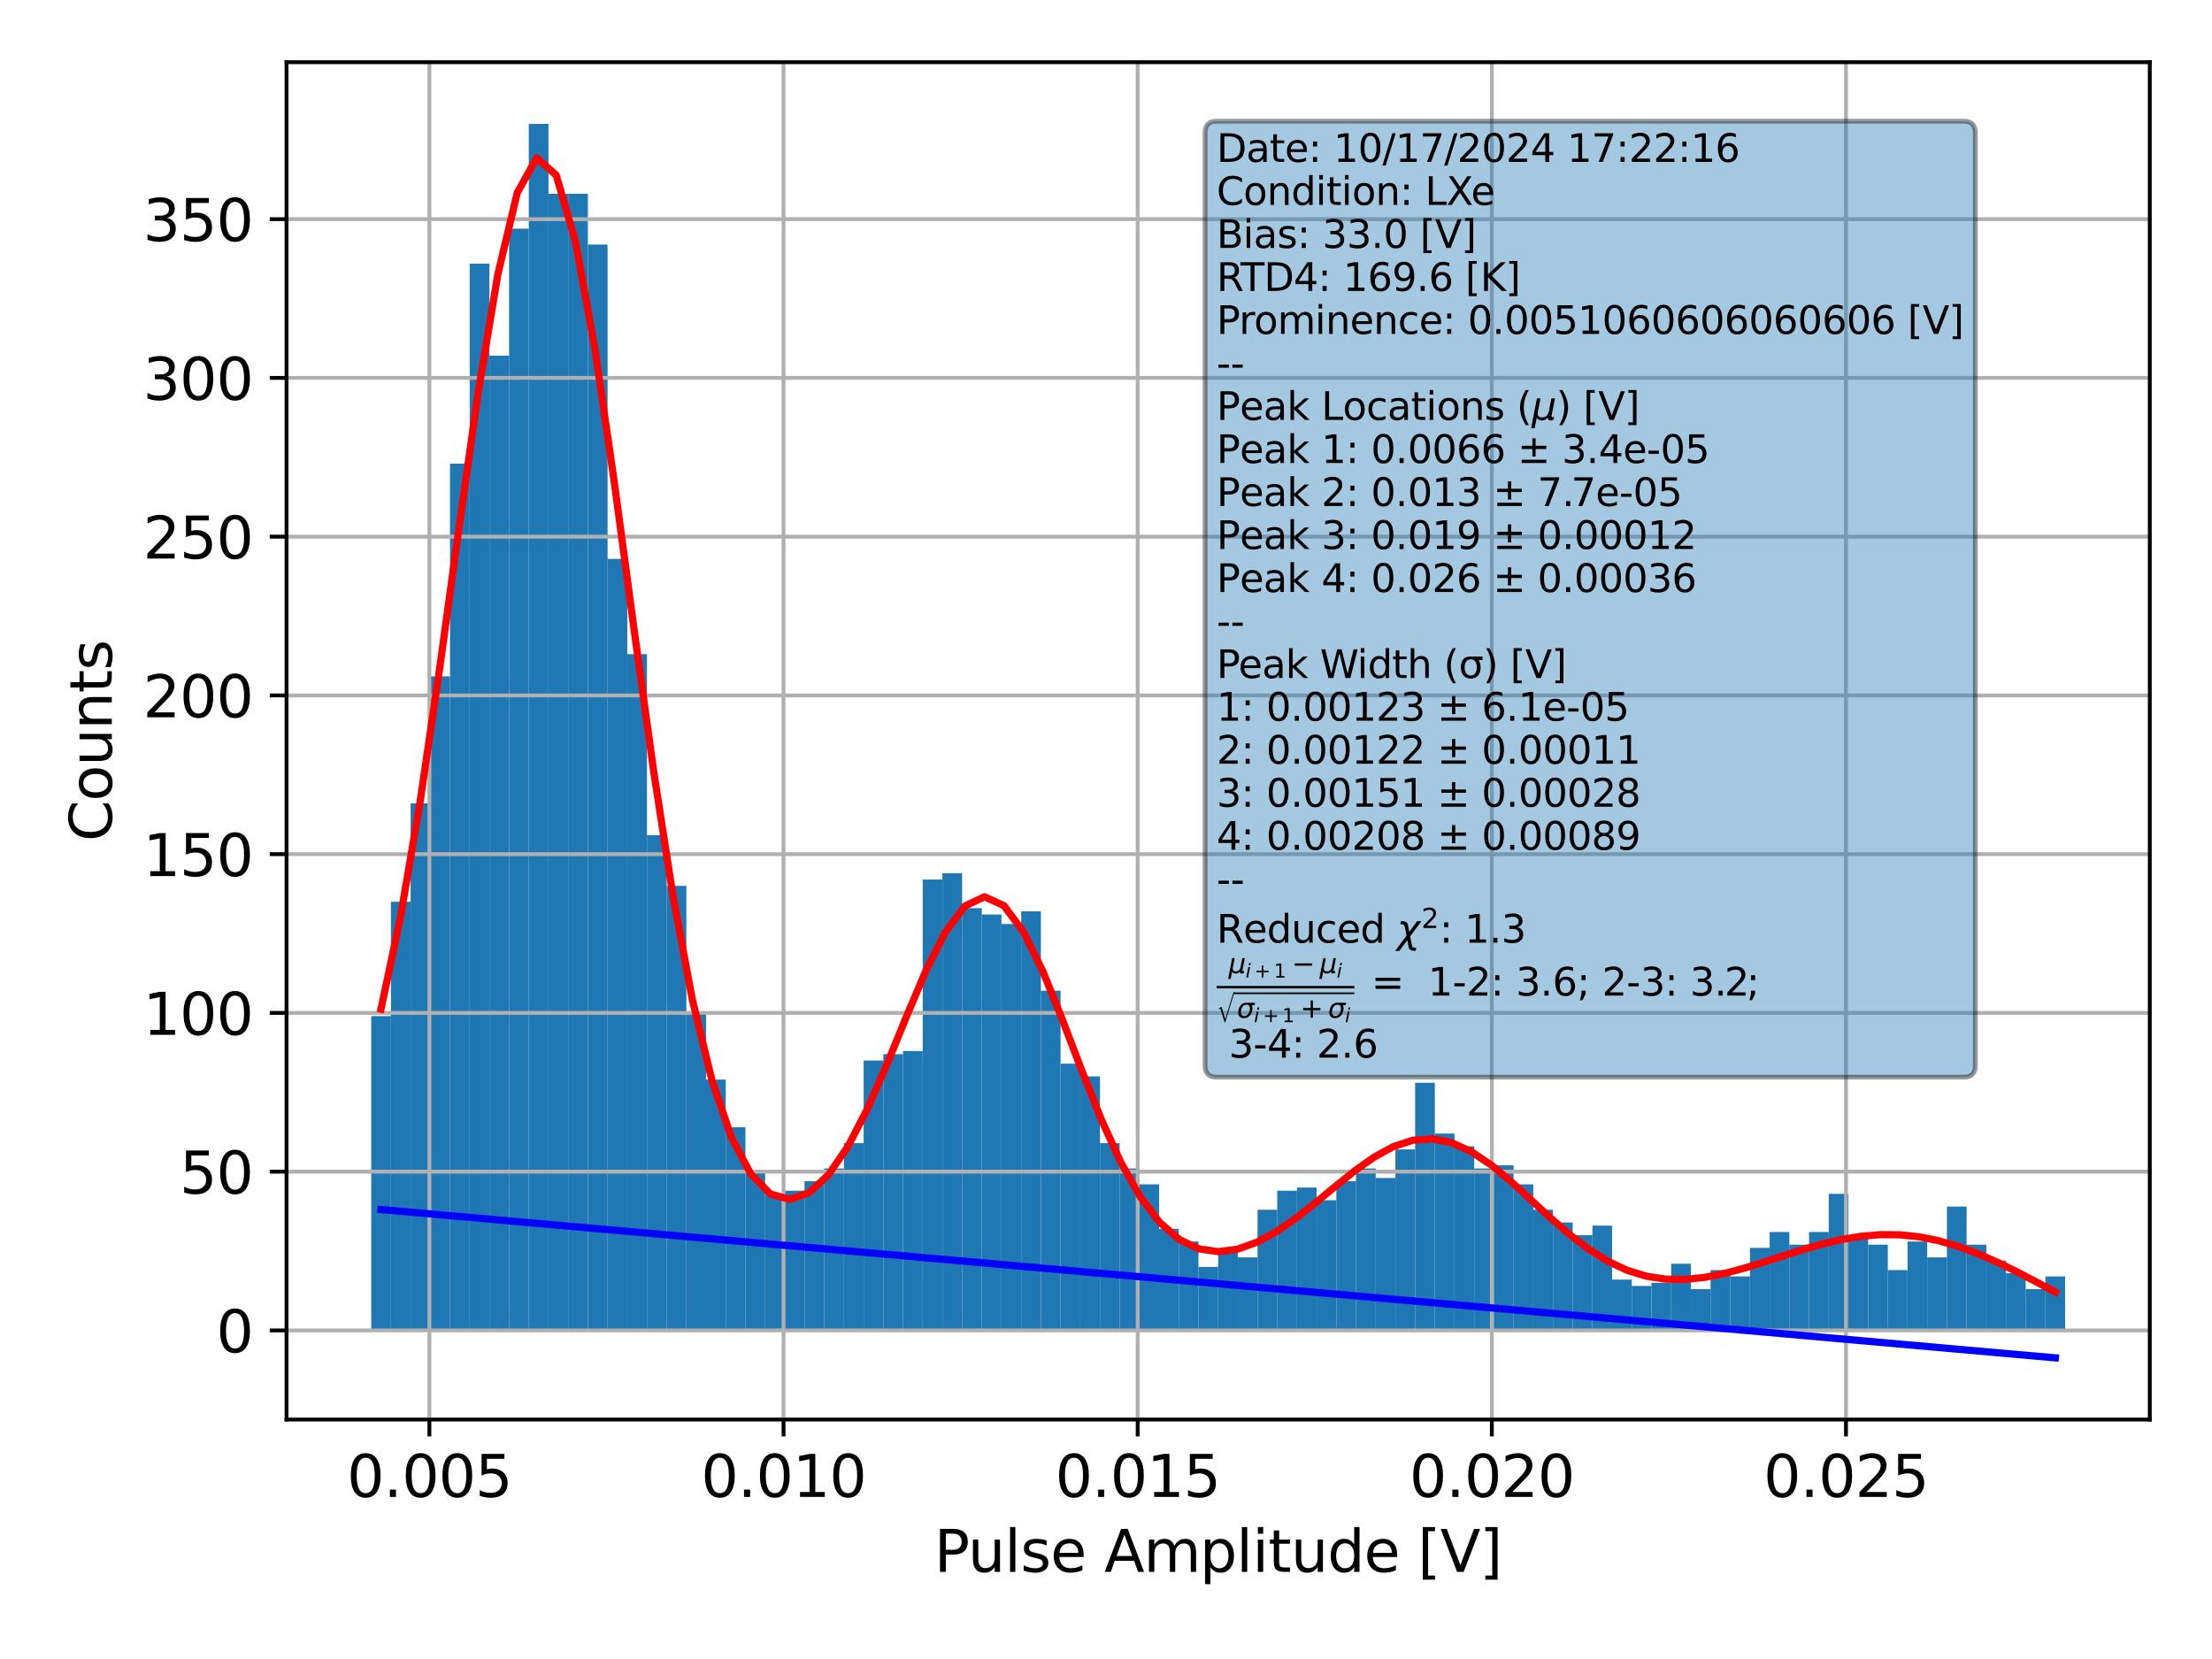 <?xml version="1.0" encoding="utf-8" standalone="no"?>
<!DOCTYPE svg PUBLIC "-//W3C//DTD SVG 1.1//EN"
  "http://www.w3.org/Graphics/SVG/1.1/DTD/svg11.dtd">
<svg xmlns:xlink="http://www.w3.org/1999/xlink" width="460.8pt" height="345.6pt" viewBox="0 0 460.8 345.6" xmlns="http://www.w3.org/2000/svg" version="1.1">
 <defs>
  <style type="text/css">*{stroke-linejoin: round; stroke-linecap: butt}</style>
 </defs>
 <g id="figure_1">
  <g id="patch_1">
   <path d="M 0 345.6 
L 460.8 345.6 
L 460.8 0 
L 0 0 
z
" style="fill: #ffffff"/>
  </g>
  <g id="axes_1">
   <g id="patch_2">
    <path d="M 59.69 295.72 
L 447.84 295.72 
L 447.84 12.96 
L 59.69 12.96 
z
" style="fill: #ffffff"/>
   </g>
   <g id="patch_3">
    <path d="M 77.333 277.148 
L 81.436 277.148 
L 81.436 211.668 
L 77.333 211.668 
z
" clip-path="url(#pdd3eaa96f3)" style="fill: #1f77b4"/>
   </g>
   <g id="patch_4">
    <path d="M 81.436 277.148 
L 85.539 277.148 
L 85.539 187.858 
L 81.436 187.858 
z
" clip-path="url(#pdd3eaa96f3)" style="fill: #1f77b4"/>
   </g>
   <g id="patch_5">
    <path d="M 85.539 277.148 
L 89.642 277.148 
L 89.642 167.354 
L 85.539 167.354 
z
" clip-path="url(#pdd3eaa96f3)" style="fill: #1f77b4"/>
   </g>
   <g id="patch_6">
    <path d="M 89.642 277.148 
L 93.745 277.148 
L 93.745 140.898 
L 89.642 140.898 
z
" clip-path="url(#pdd3eaa96f3)" style="fill: #1f77b4"/>
   </g>
   <g id="patch_7">
    <path d="M 93.745 277.148 
L 97.849 277.148 
L 97.849 96.583 
L 93.745 96.583 
z
" clip-path="url(#pdd3eaa96f3)" style="fill: #1f77b4"/>
   </g>
   <g id="patch_8">
    <path d="M 97.849 277.148 
L 101.952 277.148 
L 101.952 54.915 
L 97.849 54.915 
z
" clip-path="url(#pdd3eaa96f3)" style="fill: #1f77b4"/>
   </g>
   <g id="patch_9">
    <path d="M 101.952 277.148 
L 106.055 277.148 
L 106.055 74.096 
L 101.952 74.096 
z
" clip-path="url(#pdd3eaa96f3)" style="fill: #1f77b4"/>
   </g>
   <g id="patch_10">
    <path d="M 106.055 277.148 
L 110.158 277.148 
L 110.158 47.639 
L 106.055 47.639 
z
" clip-path="url(#pdd3eaa96f3)" style="fill: #1f77b4"/>
   </g>
   <g id="patch_11">
    <path d="M 110.158 277.148 
L 114.261 277.148 
L 114.261 25.813 
L 110.158 25.813 
z
" clip-path="url(#pdd3eaa96f3)" style="fill: #1f77b4"/>
   </g>
   <g id="patch_12">
    <path d="M 114.261 277.148 
L 118.364 277.148 
L 118.364 40.364 
L 114.261 40.364 
z
" clip-path="url(#pdd3eaa96f3)" style="fill: #1f77b4"/>
   </g>
   <g id="patch_13">
    <path d="M 118.364 277.148 
L 122.467 277.148 
L 122.467 40.364 
L 118.364 40.364 
z
" clip-path="url(#pdd3eaa96f3)" style="fill: #1f77b4"/>
   </g>
   <g id="patch_14">
    <path d="M 122.467 277.148 
L 126.57 277.148 
L 126.57 50.946 
L 122.467 50.946 
z
" clip-path="url(#pdd3eaa96f3)" style="fill: #1f77b4"/>
   </g>
   <g id="patch_15">
    <path d="M 126.57 277.148 
L 130.673 277.148 
L 130.673 116.426 
L 126.57 116.426 
z
" clip-path="url(#pdd3eaa96f3)" style="fill: #1f77b4"/>
   </g>
   <g id="patch_16">
    <path d="M 130.673 277.148 
L 134.776 277.148 
L 134.776 136.268 
L 130.673 136.268 
z
" clip-path="url(#pdd3eaa96f3)" style="fill: #1f77b4"/>
   </g>
   <g id="patch_17">
    <path d="M 134.776 277.148 
L 138.879 277.148 
L 138.879 173.968 
L 134.776 173.968 
z
" clip-path="url(#pdd3eaa96f3)" style="fill: #1f77b4"/>
   </g>
   <g id="patch_18">
    <path d="M 138.879 277.148 
L 142.982 277.148 
L 142.982 184.551 
L 138.879 184.551 
z
" clip-path="url(#pdd3eaa96f3)" style="fill: #1f77b4"/>
   </g>
   <g id="patch_19">
    <path d="M 142.982 277.148 
L 147.085 277.148 
L 147.085 211.007 
L 142.982 211.007 
z
" clip-path="url(#pdd3eaa96f3)" style="fill: #1f77b4"/>
   </g>
   <g id="patch_20">
    <path d="M 147.085 277.148 
L 151.188 277.148 
L 151.188 224.897 
L 147.085 224.897 
z
" clip-path="url(#pdd3eaa96f3)" style="fill: #1f77b4"/>
   </g>
   <g id="patch_21">
    <path d="M 151.188 277.148 
L 155.291 277.148 
L 155.291 234.818 
L 151.188 234.818 
z
" clip-path="url(#pdd3eaa96f3)" style="fill: #1f77b4"/>
   </g>
   <g id="patch_22">
    <path d="M 155.291 277.148 
L 159.394 277.148 
L 159.394 244.077 
L 155.291 244.077 
z
" clip-path="url(#pdd3eaa96f3)" style="fill: #1f77b4"/>
   </g>
   <g id="patch_23">
    <path d="M 159.394 277.148 
L 163.498 277.148 
L 163.498 248.707 
L 159.394 248.707 
z
" clip-path="url(#pdd3eaa96f3)" style="fill: #1f77b4"/>
   </g>
   <g id="patch_24">
    <path d="M 163.498 277.148 
L 167.601 277.148 
L 167.601 248.046 
L 163.498 248.046 
z
" clip-path="url(#pdd3eaa96f3)" style="fill: #1f77b4"/>
   </g>
   <g id="patch_25">
    <path d="M 167.601 277.148 
L 171.704 277.148 
L 171.704 246.062 
L 167.601 246.062 
z
" clip-path="url(#pdd3eaa96f3)" style="fill: #1f77b4"/>
   </g>
   <g id="patch_26">
    <path d="M 171.704 277.148 
L 175.807 277.148 
L 175.807 243.416 
L 171.704 243.416 
z
" clip-path="url(#pdd3eaa96f3)" style="fill: #1f77b4"/>
   </g>
   <g id="patch_27">
    <path d="M 175.807 277.148 
L 179.91 277.148 
L 179.91 238.125 
L 175.807 238.125 
z
" clip-path="url(#pdd3eaa96f3)" style="fill: #1f77b4"/>
   </g>
   <g id="patch_28">
    <path d="M 179.91 277.148 
L 184.013 277.148 
L 184.013 220.928 
L 179.91 220.928 
z
" clip-path="url(#pdd3eaa96f3)" style="fill: #1f77b4"/>
   </g>
   <g id="patch_29">
    <path d="M 184.013 277.148 
L 188.116 277.148 
L 188.116 219.605 
L 184.013 219.605 
z
" clip-path="url(#pdd3eaa96f3)" style="fill: #1f77b4"/>
   </g>
   <g id="patch_30">
    <path d="M 188.116 277.148 
L 192.219 277.148 
L 192.219 218.944 
L 188.116 218.944 
z
" clip-path="url(#pdd3eaa96f3)" style="fill: #1f77b4"/>
   </g>
   <g id="patch_31">
    <path d="M 192.219 277.148 
L 196.322 277.148 
L 196.322 183.228 
L 192.219 183.228 
z
" clip-path="url(#pdd3eaa96f3)" style="fill: #1f77b4"/>
   </g>
   <g id="patch_32">
    <path d="M 196.322 277.148 
L 200.425 277.148 
L 200.425 181.905 
L 196.322 181.905 
z
" clip-path="url(#pdd3eaa96f3)" style="fill: #1f77b4"/>
   </g>
   <g id="patch_33">
    <path d="M 200.425 277.148 
L 204.528 277.148 
L 204.528 189.18 
L 200.425 189.18 
z
" clip-path="url(#pdd3eaa96f3)" style="fill: #1f77b4"/>
   </g>
   <g id="patch_34">
    <path d="M 204.528 277.148 
L 208.631 277.148 
L 208.631 190.503 
L 204.528 190.503 
z
" clip-path="url(#pdd3eaa96f3)" style="fill: #1f77b4"/>
   </g>
   <g id="patch_35">
    <path d="M 208.631 277.148 
L 212.734 277.148 
L 212.734 192.488 
L 208.631 192.488 
z
" clip-path="url(#pdd3eaa96f3)" style="fill: #1f77b4"/>
   </g>
   <g id="patch_36">
    <path d="M 212.734 277.148 
L 216.837 277.148 
L 216.837 189.842 
L 212.734 189.842 
z
" clip-path="url(#pdd3eaa96f3)" style="fill: #1f77b4"/>
   </g>
   <g id="patch_37">
    <path d="M 216.837 277.148 
L 220.94 277.148 
L 220.94 206.377 
L 216.837 206.377 
z
" clip-path="url(#pdd3eaa96f3)" style="fill: #1f77b4"/>
   </g>
   <g id="patch_38">
    <path d="M 220.94 277.148 
L 225.044 277.148 
L 225.044 221.589 
L 220.94 221.589 
z
" clip-path="url(#pdd3eaa96f3)" style="fill: #1f77b4"/>
   </g>
   <g id="patch_39">
    <path d="M 225.044 277.148 
L 229.147 277.148 
L 229.147 224.235 
L 225.044 224.235 
z
" clip-path="url(#pdd3eaa96f3)" style="fill: #1f77b4"/>
   </g>
   <g id="patch_40">
    <path d="M 229.147 277.148 
L 233.25 277.148 
L 233.25 238.125 
L 229.147 238.125 
z
" clip-path="url(#pdd3eaa96f3)" style="fill: #1f77b4"/>
   </g>
   <g id="patch_41">
    <path d="M 233.25 277.148 
L 237.353 277.148 
L 237.353 243.416 
L 233.25 243.416 
z
" clip-path="url(#pdd3eaa96f3)" style="fill: #1f77b4"/>
   </g>
   <g id="patch_42">
    <path d="M 237.353 277.148 
L 241.456 277.148 
L 241.456 246.723 
L 237.353 246.723 
z
" clip-path="url(#pdd3eaa96f3)" style="fill: #1f77b4"/>
   </g>
   <g id="patch_43">
    <path d="M 241.456 277.148 
L 245.559 277.148 
L 245.559 255.983 
L 241.456 255.983 
z
" clip-path="url(#pdd3eaa96f3)" style="fill: #1f77b4"/>
   </g>
   <g id="patch_44">
    <path d="M 245.559 277.148 
L 249.662 277.148 
L 249.662 258.628 
L 245.559 258.628 
z
" clip-path="url(#pdd3eaa96f3)" style="fill: #1f77b4"/>
   </g>
   <g id="patch_45">
    <path d="M 249.662 277.148 
L 253.765 277.148 
L 253.765 263.92 
L 249.662 263.92 
z
" clip-path="url(#pdd3eaa96f3)" style="fill: #1f77b4"/>
   </g>
   <g id="patch_46">
    <path d="M 253.765 277.148 
L 257.868 277.148 
L 257.868 260.613 
L 253.765 260.613 
z
" clip-path="url(#pdd3eaa96f3)" style="fill: #1f77b4"/>
   </g>
   <g id="patch_47">
    <path d="M 257.868 277.148 
L 261.971 277.148 
L 261.971 261.935 
L 257.868 261.935 
z
" clip-path="url(#pdd3eaa96f3)" style="fill: #1f77b4"/>
   </g>
   <g id="patch_48">
    <path d="M 261.971 277.148 
L 266.074 277.148 
L 266.074 252.014 
L 261.971 252.014 
z
" clip-path="url(#pdd3eaa96f3)" style="fill: #1f77b4"/>
   </g>
   <g id="patch_49">
    <path d="M 266.074 277.148 
L 270.177 277.148 
L 270.177 248.046 
L 266.074 248.046 
z
" clip-path="url(#pdd3eaa96f3)" style="fill: #1f77b4"/>
   </g>
   <g id="patch_50">
    <path d="M 270.177 277.148 
L 274.28 277.148 
L 274.28 247.384 
L 270.177 247.384 
z
" clip-path="url(#pdd3eaa96f3)" style="fill: #1f77b4"/>
   </g>
   <g id="patch_51">
    <path d="M 274.28 277.148 
L 278.383 277.148 
L 278.383 250.03 
L 274.28 250.03 
z
" clip-path="url(#pdd3eaa96f3)" style="fill: #1f77b4"/>
   </g>
   <g id="patch_52">
    <path d="M 278.383 277.148 
L 282.486 277.148 
L 282.486 246.062 
L 278.383 246.062 
z
" clip-path="url(#pdd3eaa96f3)" style="fill: #1f77b4"/>
   </g>
   <g id="patch_53">
    <path d="M 282.486 277.148 
L 286.59 277.148 
L 286.59 243.416 
L 282.486 243.416 
z
" clip-path="url(#pdd3eaa96f3)" style="fill: #1f77b4"/>
   </g>
   <g id="patch_54">
    <path d="M 286.59 277.148 
L 290.693 277.148 
L 290.693 245.4 
L 286.59 245.4 
z
" clip-path="url(#pdd3eaa96f3)" style="fill: #1f77b4"/>
   </g>
   <g id="patch_55">
    <path d="M 290.693 277.148 
L 294.796 277.148 
L 294.796 239.447 
L 290.693 239.447 
z
" clip-path="url(#pdd3eaa96f3)" style="fill: #1f77b4"/>
   </g>
   <g id="patch_56">
    <path d="M 294.796 277.148 
L 298.899 277.148 
L 298.899 225.558 
L 294.796 225.558 
z
" clip-path="url(#pdd3eaa96f3)" style="fill: #1f77b4"/>
   </g>
   <g id="patch_57">
    <path d="M 298.899 277.148 
L 303.002 277.148 
L 303.002 236.14 
L 298.899 236.14 
z
" clip-path="url(#pdd3eaa96f3)" style="fill: #1f77b4"/>
   </g>
   <g id="patch_58">
    <path d="M 303.002 277.148 
L 307.105 277.148 
L 307.105 238.786 
L 303.002 238.786 
z
" clip-path="url(#pdd3eaa96f3)" style="fill: #1f77b4"/>
   </g>
   <g id="patch_59">
    <path d="M 307.105 277.148 
L 311.208 277.148 
L 311.208 243.416 
L 307.105 243.416 
z
" clip-path="url(#pdd3eaa96f3)" style="fill: #1f77b4"/>
   </g>
   <g id="patch_60">
    <path d="M 311.208 277.148 
L 315.311 277.148 
L 315.311 242.755 
L 311.208 242.755 
z
" clip-path="url(#pdd3eaa96f3)" style="fill: #1f77b4"/>
   </g>
   <g id="patch_61">
    <path d="M 315.311 277.148 
L 319.414 277.148 
L 319.414 246.723 
L 315.311 246.723 
z
" clip-path="url(#pdd3eaa96f3)" style="fill: #1f77b4"/>
   </g>
   <g id="patch_62">
    <path d="M 319.414 277.148 
L 323.517 277.148 
L 323.517 252.014 
L 319.414 252.014 
z
" clip-path="url(#pdd3eaa96f3)" style="fill: #1f77b4"/>
   </g>
   <g id="patch_63">
    <path d="M 323.517 277.148 
L 327.62 277.148 
L 327.62 254.66 
L 323.517 254.66 
z
" clip-path="url(#pdd3eaa96f3)" style="fill: #1f77b4"/>
   </g>
   <g id="patch_64">
    <path d="M 327.62 277.148 
L 331.723 277.148 
L 331.723 257.305 
L 327.62 257.305 
z
" clip-path="url(#pdd3eaa96f3)" style="fill: #1f77b4"/>
   </g>
   <g id="patch_65">
    <path d="M 331.723 277.148 
L 335.826 277.148 
L 335.826 255.321 
L 331.723 255.321 
z
" clip-path="url(#pdd3eaa96f3)" style="fill: #1f77b4"/>
   </g>
   <g id="patch_66">
    <path d="M 335.826 277.148 
L 339.929 277.148 
L 339.929 266.565 
L 335.826 266.565 
z
" clip-path="url(#pdd3eaa96f3)" style="fill: #1f77b4"/>
   </g>
   <g id="patch_67">
    <path d="M 339.929 277.148 
L 344.032 277.148 
L 344.032 267.888 
L 339.929 267.888 
z
" clip-path="url(#pdd3eaa96f3)" style="fill: #1f77b4"/>
   </g>
   <g id="patch_68">
    <path d="M 344.032 277.148 
L 348.136 277.148 
L 348.136 267.227 
L 344.032 267.227 
z
" clip-path="url(#pdd3eaa96f3)" style="fill: #1f77b4"/>
   </g>
   <g id="patch_69">
    <path d="M 348.136 277.148 
L 352.239 277.148 
L 352.239 263.258 
L 348.136 263.258 
z
" clip-path="url(#pdd3eaa96f3)" style="fill: #1f77b4"/>
   </g>
   <g id="patch_70">
    <path d="M 352.239 277.148 
L 356.342 277.148 
L 356.342 268.549 
L 352.239 268.549 
z
" clip-path="url(#pdd3eaa96f3)" style="fill: #1f77b4"/>
   </g>
   <g id="patch_71">
    <path d="M 356.342 277.148 
L 360.445 277.148 
L 360.445 264.581 
L 356.342 264.581 
z
" clip-path="url(#pdd3eaa96f3)" style="fill: #1f77b4"/>
   </g>
   <g id="patch_72">
    <path d="M 360.445 277.148 
L 364.548 277.148 
L 364.548 265.904 
L 360.445 265.904 
z
" clip-path="url(#pdd3eaa96f3)" style="fill: #1f77b4"/>
   </g>
   <g id="patch_73">
    <path d="M 364.548 277.148 
L 368.651 277.148 
L 368.651 259.951 
L 364.548 259.951 
z
" clip-path="url(#pdd3eaa96f3)" style="fill: #1f77b4"/>
   </g>
   <g id="patch_74">
    <path d="M 368.651 277.148 
L 372.754 277.148 
L 372.754 256.644 
L 368.651 256.644 
z
" clip-path="url(#pdd3eaa96f3)" style="fill: #1f77b4"/>
   </g>
   <g id="patch_75">
    <path d="M 372.754 277.148 
L 376.857 277.148 
L 376.857 259.29 
L 372.754 259.29 
z
" clip-path="url(#pdd3eaa96f3)" style="fill: #1f77b4"/>
   </g>
   <g id="patch_76">
    <path d="M 376.857 277.148 
L 380.96 277.148 
L 380.96 256.644 
L 376.857 256.644 
z
" clip-path="url(#pdd3eaa96f3)" style="fill: #1f77b4"/>
   </g>
   <g id="patch_77">
    <path d="M 380.96 277.148 
L 385.063 277.148 
L 385.063 248.707 
L 380.96 248.707 
z
" clip-path="url(#pdd3eaa96f3)" style="fill: #1f77b4"/>
   </g>
   <g id="patch_78">
    <path d="M 385.063 277.148 
L 389.166 277.148 
L 389.166 257.305 
L 385.063 257.305 
z
" clip-path="url(#pdd3eaa96f3)" style="fill: #1f77b4"/>
   </g>
   <g id="patch_79">
    <path d="M 389.166 277.148 
L 393.269 277.148 
L 393.269 259.29 
L 389.166 259.29 
z
" clip-path="url(#pdd3eaa96f3)" style="fill: #1f77b4"/>
   </g>
   <g id="patch_80">
    <path d="M 393.269 277.148 
L 397.372 277.148 
L 397.372 264.581 
L 393.269 264.581 
z
" clip-path="url(#pdd3eaa96f3)" style="fill: #1f77b4"/>
   </g>
   <g id="patch_81">
    <path d="M 397.372 277.148 
L 401.475 277.148 
L 401.475 258.628 
L 397.372 258.628 
z
" clip-path="url(#pdd3eaa96f3)" style="fill: #1f77b4"/>
   </g>
   <g id="patch_82">
    <path d="M 401.475 277.148 
L 405.578 277.148 
L 405.578 261.935 
L 401.475 261.935 
z
" clip-path="url(#pdd3eaa96f3)" style="fill: #1f77b4"/>
   </g>
   <g id="patch_83">
    <path d="M 405.578 277.148 
L 409.681 277.148 
L 409.681 251.353 
L 405.578 251.353 
z
" clip-path="url(#pdd3eaa96f3)" style="fill: #1f77b4"/>
   </g>
   <g id="patch_84">
    <path d="M 409.681 277.148 
L 413.785 277.148 
L 413.785 259.29 
L 409.681 259.29 
z
" clip-path="url(#pdd3eaa96f3)" style="fill: #1f77b4"/>
   </g>
   <g id="patch_85">
    <path d="M 413.785 277.148 
L 417.888 277.148 
L 417.888 262.597 
L 413.785 262.597 
z
" clip-path="url(#pdd3eaa96f3)" style="fill: #1f77b4"/>
   </g>
   <g id="patch_86">
    <path d="M 417.888 277.148 
L 421.991 277.148 
L 421.991 265.242 
L 417.888 265.242 
z
" clip-path="url(#pdd3eaa96f3)" style="fill: #1f77b4"/>
   </g>
   <g id="patch_87">
    <path d="M 421.991 277.148 
L 426.094 277.148 
L 426.094 268.549 
L 421.991 268.549 
z
" clip-path="url(#pdd3eaa96f3)" style="fill: #1f77b4"/>
   </g>
   <g id="patch_88">
    <path d="M 426.094 277.148 
L 430.197 277.148 
L 430.197 265.904 
L 426.094 265.904 
z
" clip-path="url(#pdd3eaa96f3)" style="fill: #1f77b4"/>
   </g>
   <g id="matplotlib.axis_1">
    <g id="xtick_1">
     <g id="line2d_1">
      <path d="M 89.451 295.72 
L 89.451 12.96 
" clip-path="url(#pdd3eaa96f3)" style="fill: none; stroke: #b0b0b0; stroke-width: 0.8; stroke-linecap: square"/>
     </g>
     <g id="line2d_2">
      <defs>
       <path id="m105321aaef" d="M 0 0 
L 0 3.5 
" style="stroke: #000000; stroke-width: 0.8"/>
      </defs>
      <g>
       <use xlink:href="#m105321aaef" x="89.451" y="295.72" style="stroke: #000000; stroke-width: 0.8"/>
      </g>
     </g>
     <g id="text_1">
      <!-- 0.005 -->
      <g transform="translate(72.274 311.838) scale(0.12 -0.12)">
       <defs>
        <path id="DejaVuSans-30" d="M 2034 4250 
Q 1547 4250 1301 3770 
Q 1056 3291 1056 2328 
Q 1056 1369 1301 889 
Q 1547 409 2034 409 
Q 2525 409 2770 889 
Q 3016 1369 3016 2328 
Q 3016 3291 2770 3770 
Q 2525 4250 2034 4250 
z
M 2034 4750 
Q 2819 4750 3233 4129 
Q 3647 3509 3647 2328 
Q 3647 1150 3233 529 
Q 2819 -91 2034 -91 
Q 1250 -91 836 529 
Q 422 1150 422 2328 
Q 422 3509 836 4129 
Q 1250 4750 2034 4750 
z
" transform="scale(0.016)"/>
        <path id="DejaVuSans-2e" d="M 684 794 
L 1344 794 
L 1344 0 
L 684 0 
L 684 794 
z
" transform="scale(0.016)"/>
        <path id="DejaVuSans-35" d="M 691 4666 
L 3169 4666 
L 3169 4134 
L 1269 4134 
L 1269 2991 
Q 1406 3038 1543 3061 
Q 1681 3084 1819 3084 
Q 2600 3084 3056 2656 
Q 3513 2228 3513 1497 
Q 3513 744 3044 326 
Q 2575 -91 1722 -91 
Q 1428 -91 1123 -41 
Q 819 9 494 109 
L 494 744 
Q 775 591 1075 516 
Q 1375 441 1709 441 
Q 2250 441 2565 725 
Q 2881 1009 2881 1497 
Q 2881 1984 2565 2268 
Q 2250 2553 1709 2553 
Q 1456 2553 1204 2497 
Q 953 2441 691 2322 
L 691 4666 
z
" transform="scale(0.016)"/>
       </defs>
       <use xlink:href="#DejaVuSans-30"/>
       <use xlink:href="#DejaVuSans-2e" x="63.623"/>
       <use xlink:href="#DejaVuSans-30" x="95.41"/>
       <use xlink:href="#DejaVuSans-30" x="159.033"/>
       <use xlink:href="#DejaVuSans-35" x="222.656"/>
      </g>
     </g>
    </g>
    <g id="xtick_2">
     <g id="line2d_3">
      <path d="M 163.225 295.72 
L 163.225 12.96 
" clip-path="url(#pdd3eaa96f3)" style="fill: none; stroke: #b0b0b0; stroke-width: 0.8; stroke-linecap: square"/>
     </g>
     <g id="line2d_4">
      <g>
       <use xlink:href="#m105321aaef" x="163.225" y="295.72" style="stroke: #000000; stroke-width: 0.8"/>
      </g>
     </g>
     <g id="text_2">
      <!-- 0.010 -->
      <g transform="translate(146.049 311.838) scale(0.12 -0.12)">
       <defs>
        <path id="DejaVuSans-31" d="M 794 531 
L 1825 531 
L 1825 4091 
L 703 3866 
L 703 4441 
L 1819 4666 
L 2450 4666 
L 2450 531 
L 3481 531 
L 3481 0 
L 794 0 
L 794 531 
z
" transform="scale(0.016)"/>
       </defs>
       <use xlink:href="#DejaVuSans-30"/>
       <use xlink:href="#DejaVuSans-2e" x="63.623"/>
       <use xlink:href="#DejaVuSans-30" x="95.41"/>
       <use xlink:href="#DejaVuSans-31" x="159.033"/>
       <use xlink:href="#DejaVuSans-30" x="222.656"/>
      </g>
     </g>
    </g>
    <g id="xtick_3">
     <g id="line2d_5">
      <path d="M 237 295.72 
L 237 12.96 
" clip-path="url(#pdd3eaa96f3)" style="fill: none; stroke: #b0b0b0; stroke-width: 0.8; stroke-linecap: square"/>
     </g>
     <g id="line2d_6">
      <g>
       <use xlink:href="#m105321aaef" x="237" y="295.72" style="stroke: #000000; stroke-width: 0.8"/>
      </g>
     </g>
     <g id="text_3">
      <!-- 0.015 -->
      <g transform="translate(219.823 311.838) scale(0.12 -0.12)">
       <use xlink:href="#DejaVuSans-30"/>
       <use xlink:href="#DejaVuSans-2e" x="63.623"/>
       <use xlink:href="#DejaVuSans-30" x="95.41"/>
       <use xlink:href="#DejaVuSans-31" x="159.033"/>
       <use xlink:href="#DejaVuSans-35" x="222.656"/>
      </g>
     </g>
    </g>
    <g id="xtick_4">
     <g id="line2d_7">
      <path d="M 310.775 295.72 
L 310.775 12.96 
" clip-path="url(#pdd3eaa96f3)" style="fill: none; stroke: #b0b0b0; stroke-width: 0.8; stroke-linecap: square"/>
     </g>
     <g id="line2d_8">
      <g>
       <use xlink:href="#m105321aaef" x="310.775" y="295.72" style="stroke: #000000; stroke-width: 0.8"/>
      </g>
     </g>
     <g id="text_4">
      <!-- 0.020 -->
      <g transform="translate(293.598 311.838) scale(0.12 -0.12)">
       <defs>
        <path id="DejaVuSans-32" d="M 1228 531 
L 3431 531 
L 3431 0 
L 469 0 
L 469 531 
Q 828 903 1448 1529 
Q 2069 2156 2228 2338 
Q 2531 2678 2651 2914 
Q 2772 3150 2772 3378 
Q 2772 3750 2511 3984 
Q 2250 4219 1831 4219 
Q 1534 4219 1204 4116 
Q 875 4013 500 3803 
L 500 4441 
Q 881 4594 1212 4672 
Q 1544 4750 1819 4750 
Q 2544 4750 2975 4387 
Q 3406 4025 3406 3419 
Q 3406 3131 3298 2873 
Q 3191 2616 2906 2266 
Q 2828 2175 2409 1742 
Q 1991 1309 1228 531 
z
" transform="scale(0.016)"/>
       </defs>
       <use xlink:href="#DejaVuSans-30"/>
       <use xlink:href="#DejaVuSans-2e" x="63.623"/>
       <use xlink:href="#DejaVuSans-30" x="95.41"/>
       <use xlink:href="#DejaVuSans-32" x="159.033"/>
       <use xlink:href="#DejaVuSans-30" x="222.656"/>
      </g>
     </g>
    </g>
    <g id="xtick_5">
     <g id="line2d_9">
      <path d="M 384.549 295.72 
L 384.549 12.96 
" clip-path="url(#pdd3eaa96f3)" style="fill: none; stroke: #b0b0b0; stroke-width: 0.8; stroke-linecap: square"/>
     </g>
     <g id="line2d_10">
      <g>
       <use xlink:href="#m105321aaef" x="384.549" y="295.72" style="stroke: #000000; stroke-width: 0.8"/>
      </g>
     </g>
     <g id="text_5">
      <!-- 0.025 -->
      <g transform="translate(367.372 311.838) scale(0.12 -0.12)">
       <use xlink:href="#DejaVuSans-30"/>
       <use xlink:href="#DejaVuSans-2e" x="63.623"/>
       <use xlink:href="#DejaVuSans-30" x="95.41"/>
       <use xlink:href="#DejaVuSans-32" x="159.033"/>
       <use xlink:href="#DejaVuSans-35" x="222.656"/>
      </g>
     </g>
    </g>
    <g id="text_6">
     <!-- Pulse Amplitude [V] -->
     <g transform="translate(194.618 327.452) scale(0.12 -0.12)">
      <defs>
       <path id="DejaVuSans-50" d="M 1259 4147 
L 1259 2394 
L 2053 2394 
Q 2494 2394 2734 2622 
Q 2975 2850 2975 3272 
Q 2975 3691 2734 3919 
Q 2494 4147 2053 4147 
L 1259 4147 
z
M 628 4666 
L 2053 4666 
Q 2838 4666 3239 4311 
Q 3641 3956 3641 3272 
Q 3641 2581 3239 2228 
Q 2838 1875 2053 1875 
L 1259 1875 
L 1259 0 
L 628 0 
L 628 4666 
z
" transform="scale(0.016)"/>
       <path id="DejaVuSans-75" d="M 544 1381 
L 544 3500 
L 1119 3500 
L 1119 1403 
Q 1119 906 1312 657 
Q 1506 409 1894 409 
Q 2359 409 2629 706 
Q 2900 1003 2900 1516 
L 2900 3500 
L 3475 3500 
L 3475 0 
L 2900 0 
L 2900 538 
Q 2691 219 2414 64 
Q 2138 -91 1772 -91 
Q 1169 -91 856 284 
Q 544 659 544 1381 
z
M 1991 3584 
L 1991 3584 
z
" transform="scale(0.016)"/>
       <path id="DejaVuSans-6c" d="M 603 4863 
L 1178 4863 
L 1178 0 
L 603 0 
L 603 4863 
z
" transform="scale(0.016)"/>
       <path id="DejaVuSans-73" d="M 2834 3397 
L 2834 2853 
Q 2591 2978 2328 3040 
Q 2066 3103 1784 3103 
Q 1356 3103 1142 2972 
Q 928 2841 928 2578 
Q 928 2378 1081 2264 
Q 1234 2150 1697 2047 
L 1894 2003 
Q 2506 1872 2764 1633 
Q 3022 1394 3022 966 
Q 3022 478 2636 193 
Q 2250 -91 1575 -91 
Q 1294 -91 989 -36 
Q 684 19 347 128 
L 347 722 
Q 666 556 975 473 
Q 1284 391 1588 391 
Q 1994 391 2212 530 
Q 2431 669 2431 922 
Q 2431 1156 2273 1281 
Q 2116 1406 1581 1522 
L 1381 1569 
Q 847 1681 609 1914 
Q 372 2147 372 2553 
Q 372 3047 722 3315 
Q 1072 3584 1716 3584 
Q 2034 3584 2315 3537 
Q 2597 3491 2834 3397 
z
" transform="scale(0.016)"/>
       <path id="DejaVuSans-65" d="M 3597 1894 
L 3597 1613 
L 953 1613 
Q 991 1019 1311 708 
Q 1631 397 2203 397 
Q 2534 397 2845 478 
Q 3156 559 3463 722 
L 3463 178 
Q 3153 47 2828 -22 
Q 2503 -91 2169 -91 
Q 1331 -91 842 396 
Q 353 884 353 1716 
Q 353 2575 817 3079 
Q 1281 3584 2069 3584 
Q 2775 3584 3186 3129 
Q 3597 2675 3597 1894 
z
M 3022 2063 
Q 3016 2534 2758 2815 
Q 2500 3097 2075 3097 
Q 1594 3097 1305 2825 
Q 1016 2553 972 2059 
L 3022 2063 
z
" transform="scale(0.016)"/>
       <path id="DejaVuSans-20" transform="scale(0.016)"/>
       <path id="DejaVuSans-41" d="M 2188 4044 
L 1331 1722 
L 3047 1722 
L 2188 4044 
z
M 1831 4666 
L 2547 4666 
L 4325 0 
L 3669 0 
L 3244 1197 
L 1141 1197 
L 716 0 
L 50 0 
L 1831 4666 
z
" transform="scale(0.016)"/>
       <path id="DejaVuSans-6d" d="M 3328 2828 
Q 3544 3216 3844 3400 
Q 4144 3584 4550 3584 
Q 5097 3584 5394 3201 
Q 5691 2819 5691 2113 
L 5691 0 
L 5113 0 
L 5113 2094 
Q 5113 2597 4934 2840 
Q 4756 3084 4391 3084 
Q 3944 3084 3684 2787 
Q 3425 2491 3425 1978 
L 3425 0 
L 2847 0 
L 2847 2094 
Q 2847 2600 2669 2842 
Q 2491 3084 2119 3084 
Q 1678 3084 1418 2786 
Q 1159 2488 1159 1978 
L 1159 0 
L 581 0 
L 581 3500 
L 1159 3500 
L 1159 2956 
Q 1356 3278 1631 3431 
Q 1906 3584 2284 3584 
Q 2666 3584 2933 3390 
Q 3200 3197 3328 2828 
z
" transform="scale(0.016)"/>
       <path id="DejaVuSans-70" d="M 1159 525 
L 1159 -1331 
L 581 -1331 
L 581 3500 
L 1159 3500 
L 1159 2969 
Q 1341 3281 1617 3432 
Q 1894 3584 2278 3584 
Q 2916 3584 3314 3078 
Q 3713 2572 3713 1747 
Q 3713 922 3314 415 
Q 2916 -91 2278 -91 
Q 1894 -91 1617 61 
Q 1341 213 1159 525 
z
M 3116 1747 
Q 3116 2381 2855 2742 
Q 2594 3103 2138 3103 
Q 1681 3103 1420 2742 
Q 1159 2381 1159 1747 
Q 1159 1113 1420 752 
Q 1681 391 2138 391 
Q 2594 391 2855 752 
Q 3116 1113 3116 1747 
z
" transform="scale(0.016)"/>
       <path id="DejaVuSans-69" d="M 603 3500 
L 1178 3500 
L 1178 0 
L 603 0 
L 603 3500 
z
M 603 4863 
L 1178 4863 
L 1178 4134 
L 603 4134 
L 603 4863 
z
" transform="scale(0.016)"/>
       <path id="DejaVuSans-74" d="M 1172 4494 
L 1172 3500 
L 2356 3500 
L 2356 3053 
L 1172 3053 
L 1172 1153 
Q 1172 725 1289 603 
Q 1406 481 1766 481 
L 2356 481 
L 2356 0 
L 1766 0 
Q 1100 0 847 248 
Q 594 497 594 1153 
L 594 3053 
L 172 3053 
L 172 3500 
L 594 3500 
L 594 4494 
L 1172 4494 
z
" transform="scale(0.016)"/>
       <path id="DejaVuSans-64" d="M 2906 2969 
L 2906 4863 
L 3481 4863 
L 3481 0 
L 2906 0 
L 2906 525 
Q 2725 213 2448 61 
Q 2172 -91 1784 -91 
Q 1150 -91 751 415 
Q 353 922 353 1747 
Q 353 2572 751 3078 
Q 1150 3584 1784 3584 
Q 2172 3584 2448 3432 
Q 2725 3281 2906 2969 
z
M 947 1747 
Q 947 1113 1208 752 
Q 1469 391 1925 391 
Q 2381 391 2643 752 
Q 2906 1113 2906 1747 
Q 2906 2381 2643 2742 
Q 2381 3103 1925 3103 
Q 1469 3103 1208 2742 
Q 947 2381 947 1747 
z
" transform="scale(0.016)"/>
       <path id="DejaVuSans-5b" d="M 550 4863 
L 1875 4863 
L 1875 4416 
L 1125 4416 
L 1125 -397 
L 1875 -397 
L 1875 -844 
L 550 -844 
L 550 4863 
z
" transform="scale(0.016)"/>
       <path id="DejaVuSans-56" d="M 1831 0 
L 50 4666 
L 709 4666 
L 2188 738 
L 3669 4666 
L 4325 4666 
L 2547 0 
L 1831 0 
z
" transform="scale(0.016)"/>
       <path id="DejaVuSans-5d" d="M 1947 4863 
L 1947 -844 
L 622 -844 
L 622 -397 
L 1369 -397 
L 1369 4416 
L 622 4416 
L 622 4863 
L 1947 4863 
z
" transform="scale(0.016)"/>
      </defs>
      <use xlink:href="#DejaVuSans-50"/>
      <use xlink:href="#DejaVuSans-75" x="58.553"/>
      <use xlink:href="#DejaVuSans-6c" x="121.932"/>
      <use xlink:href="#DejaVuSans-73" x="149.715"/>
      <use xlink:href="#DejaVuSans-65" x="201.814"/>
      <use xlink:href="#DejaVuSans-20" x="263.338"/>
      <use xlink:href="#DejaVuSans-41" x="295.125"/>
      <use xlink:href="#DejaVuSans-6d" x="363.533"/>
      <use xlink:href="#DejaVuSans-70" x="460.945"/>
      <use xlink:href="#DejaVuSans-6c" x="524.422"/>
      <use xlink:href="#DejaVuSans-69" x="552.205"/>
      <use xlink:href="#DejaVuSans-74" x="579.988"/>
      <use xlink:href="#DejaVuSans-75" x="619.197"/>
      <use xlink:href="#DejaVuSans-64" x="682.576"/>
      <use xlink:href="#DejaVuSans-65" x="746.053"/>
      <use xlink:href="#DejaVuSans-20" x="807.576"/>
      <use xlink:href="#DejaVuSans-5b" x="839.363"/>
      <use xlink:href="#DejaVuSans-56" x="878.377"/>
      <use xlink:href="#DejaVuSans-5d" x="946.785"/>
     </g>
    </g>
   </g>
   <g id="matplotlib.axis_2">
    <g id="ytick_1">
     <g id="line2d_11">
      <path d="M 59.69 277.148 
L 447.84 277.148 
" clip-path="url(#pdd3eaa96f3)" style="fill: none; stroke: #b0b0b0; stroke-width: 0.8; stroke-linecap: square"/>
     </g>
     <g id="line2d_12">
      <defs>
       <path id="m1497712bed" d="M 0 0 
L -3.5 0 
" style="stroke: #000000; stroke-width: 0.8"/>
      </defs>
      <g>
       <use xlink:href="#m1497712bed" x="59.69" y="277.148" style="stroke: #000000; stroke-width: 0.8"/>
      </g>
     </g>
     <g id="text_7">
      <!-- 0 -->
      <g transform="translate(45.055 281.707) scale(0.12 -0.12)">
       <use xlink:href="#DejaVuSans-30"/>
      </g>
     </g>
    </g>
    <g id="ytick_2">
     <g id="line2d_13">
      <path d="M 59.69 244.077 
L 447.84 244.077 
" clip-path="url(#pdd3eaa96f3)" style="fill: none; stroke: #b0b0b0; stroke-width: 0.8; stroke-linecap: square"/>
     </g>
     <g id="line2d_14">
      <g>
       <use xlink:href="#m1497712bed" x="59.69" y="244.077" style="stroke: #000000; stroke-width: 0.8"/>
      </g>
     </g>
     <g id="text_8">
      <!-- 50 -->
      <g transform="translate(37.42 248.636) scale(0.12 -0.12)">
       <use xlink:href="#DejaVuSans-35"/>
       <use xlink:href="#DejaVuSans-30" x="63.623"/>
      </g>
     </g>
    </g>
    <g id="ytick_3">
     <g id="line2d_15">
      <path d="M 59.69 211.007 
L 447.84 211.007 
" clip-path="url(#pdd3eaa96f3)" style="fill: none; stroke: #b0b0b0; stroke-width: 0.8; stroke-linecap: square"/>
     </g>
     <g id="line2d_16">
      <g>
       <use xlink:href="#m1497712bed" x="59.69" y="211.007" style="stroke: #000000; stroke-width: 0.8"/>
      </g>
     </g>
     <g id="text_9">
      <!-- 100 -->
      <g transform="translate(29.785 215.566) scale(0.12 -0.12)">
       <use xlink:href="#DejaVuSans-31"/>
       <use xlink:href="#DejaVuSans-30" x="63.623"/>
       <use xlink:href="#DejaVuSans-30" x="127.246"/>
      </g>
     </g>
    </g>
    <g id="ytick_4">
     <g id="line2d_17">
      <path d="M 59.69 177.937 
L 447.84 177.937 
" clip-path="url(#pdd3eaa96f3)" style="fill: none; stroke: #b0b0b0; stroke-width: 0.8; stroke-linecap: square"/>
     </g>
     <g id="line2d_18">
      <g>
       <use xlink:href="#m1497712bed" x="59.69" y="177.937" style="stroke: #000000; stroke-width: 0.8"/>
      </g>
     </g>
     <g id="text_10">
      <!-- 150 -->
      <g transform="translate(29.785 182.496) scale(0.12 -0.12)">
       <use xlink:href="#DejaVuSans-31"/>
       <use xlink:href="#DejaVuSans-35" x="63.623"/>
       <use xlink:href="#DejaVuSans-30" x="127.246"/>
      </g>
     </g>
    </g>
    <g id="ytick_5">
     <g id="line2d_19">
      <path d="M 59.69 144.866 
L 447.84 144.866 
" clip-path="url(#pdd3eaa96f3)" style="fill: none; stroke: #b0b0b0; stroke-width: 0.8; stroke-linecap: square"/>
     </g>
     <g id="line2d_20">
      <g>
       <use xlink:href="#m1497712bed" x="59.69" y="144.866" style="stroke: #000000; stroke-width: 0.8"/>
      </g>
     </g>
     <g id="text_11">
      <!-- 200 -->
      <g transform="translate(29.785 149.425) scale(0.12 -0.12)">
       <use xlink:href="#DejaVuSans-32"/>
       <use xlink:href="#DejaVuSans-30" x="63.623"/>
       <use xlink:href="#DejaVuSans-30" x="127.246"/>
      </g>
     </g>
    </g>
    <g id="ytick_6">
     <g id="line2d_21">
      <path d="M 59.69 111.796 
L 447.84 111.796 
" clip-path="url(#pdd3eaa96f3)" style="fill: none; stroke: #b0b0b0; stroke-width: 0.8; stroke-linecap: square"/>
     </g>
     <g id="line2d_22">
      <g>
       <use xlink:href="#m1497712bed" x="59.69" y="111.796" style="stroke: #000000; stroke-width: 0.8"/>
      </g>
     </g>
     <g id="text_12">
      <!-- 250 -->
      <g transform="translate(29.785 116.355) scale(0.12 -0.12)">
       <use xlink:href="#DejaVuSans-32"/>
       <use xlink:href="#DejaVuSans-35" x="63.623"/>
       <use xlink:href="#DejaVuSans-30" x="127.246"/>
      </g>
     </g>
    </g>
    <g id="ytick_7">
     <g id="line2d_23">
      <path d="M 59.69 78.725 
L 447.84 78.725 
" clip-path="url(#pdd3eaa96f3)" style="fill: none; stroke: #b0b0b0; stroke-width: 0.8; stroke-linecap: square"/>
     </g>
     <g id="line2d_24">
      <g>
       <use xlink:href="#m1497712bed" x="59.69" y="78.725" style="stroke: #000000; stroke-width: 0.8"/>
      </g>
     </g>
     <g id="text_13">
      <!-- 300 -->
      <g transform="translate(29.785 83.284) scale(0.12 -0.12)">
       <defs>
        <path id="DejaVuSans-33" d="M 2597 2516 
Q 3050 2419 3304 2112 
Q 3559 1806 3559 1356 
Q 3559 666 3084 287 
Q 2609 -91 1734 -91 
Q 1441 -91 1130 -33 
Q 819 25 488 141 
L 488 750 
Q 750 597 1062 519 
Q 1375 441 1716 441 
Q 2309 441 2620 675 
Q 2931 909 2931 1356 
Q 2931 1769 2642 2001 
Q 2353 2234 1838 2234 
L 1294 2234 
L 1294 2753 
L 1863 2753 
Q 2328 2753 2575 2939 
Q 2822 3125 2822 3475 
Q 2822 3834 2567 4026 
Q 2313 4219 1838 4219 
Q 1578 4219 1281 4162 
Q 984 4106 628 3988 
L 628 4550 
Q 988 4650 1302 4700 
Q 1616 4750 1894 4750 
Q 2613 4750 3031 4423 
Q 3450 4097 3450 3541 
Q 3450 3153 3228 2886 
Q 3006 2619 2597 2516 
z
" transform="scale(0.016)"/>
       </defs>
       <use xlink:href="#DejaVuSans-33"/>
       <use xlink:href="#DejaVuSans-30" x="63.623"/>
       <use xlink:href="#DejaVuSans-30" x="127.246"/>
      </g>
     </g>
    </g>
    <g id="ytick_8">
     <g id="line2d_25">
      <path d="M 59.69 45.655 
L 447.84 45.655 
" clip-path="url(#pdd3eaa96f3)" style="fill: none; stroke: #b0b0b0; stroke-width: 0.8; stroke-linecap: square"/>
     </g>
     <g id="line2d_26">
      <g>
       <use xlink:href="#m1497712bed" x="59.69" y="45.655" style="stroke: #000000; stroke-width: 0.8"/>
      </g>
     </g>
     <g id="text_14">
      <!-- 350 -->
      <g transform="translate(29.785 50.214) scale(0.12 -0.12)">
       <use xlink:href="#DejaVuSans-33"/>
       <use xlink:href="#DejaVuSans-35" x="63.623"/>
       <use xlink:href="#DejaVuSans-30" x="127.246"/>
      </g>
     </g>
    </g>
    <g id="text_15">
     <!-- Counts -->
     <g transform="translate(23.289 175.284) rotate(-90) scale(0.12 -0.12)">
      <defs>
       <path id="DejaVuSans-43" d="M 4122 4306 
L 4122 3641 
Q 3803 3938 3442 4084 
Q 3081 4231 2675 4231 
Q 1875 4231 1450 3742 
Q 1025 3253 1025 2328 
Q 1025 1406 1450 917 
Q 1875 428 2675 428 
Q 3081 428 3442 575 
Q 3803 722 4122 1019 
L 4122 359 
Q 3791 134 3420 21 
Q 3050 -91 2638 -91 
Q 1578 -91 968 557 
Q 359 1206 359 2328 
Q 359 3453 968 4101 
Q 1578 4750 2638 4750 
Q 3056 4750 3426 4639 
Q 3797 4528 4122 4306 
z
" transform="scale(0.016)"/>
       <path id="DejaVuSans-6f" d="M 1959 3097 
Q 1497 3097 1228 2736 
Q 959 2375 959 1747 
Q 959 1119 1226 758 
Q 1494 397 1959 397 
Q 2419 397 2687 759 
Q 2956 1122 2956 1747 
Q 2956 2369 2687 2733 
Q 2419 3097 1959 3097 
z
M 1959 3584 
Q 2709 3584 3137 3096 
Q 3566 2609 3566 1747 
Q 3566 888 3137 398 
Q 2709 -91 1959 -91 
Q 1206 -91 779 398 
Q 353 888 353 1747 
Q 353 2609 779 3096 
Q 1206 3584 1959 3584 
z
" transform="scale(0.016)"/>
       <path id="DejaVuSans-6e" d="M 3513 2113 
L 3513 0 
L 2938 0 
L 2938 2094 
Q 2938 2591 2744 2837 
Q 2550 3084 2163 3084 
Q 1697 3084 1428 2787 
Q 1159 2491 1159 1978 
L 1159 0 
L 581 0 
L 581 3500 
L 1159 3500 
L 1159 2956 
Q 1366 3272 1645 3428 
Q 1925 3584 2291 3584 
Q 2894 3584 3203 3211 
Q 3513 2838 3513 2113 
z
" transform="scale(0.016)"/>
      </defs>
      <use xlink:href="#DejaVuSans-43"/>
      <use xlink:href="#DejaVuSans-6f" x="69.824"/>
      <use xlink:href="#DejaVuSans-75" x="131.006"/>
      <use xlink:href="#DejaVuSans-6e" x="194.385"/>
      <use xlink:href="#DejaVuSans-74" x="257.764"/>
      <use xlink:href="#DejaVuSans-73" x="296.973"/>
     </g>
    </g>
   </g>
   <g id="line2d_27">
    <path d="M 79.361 210.233 
L 83.417 191.128 
L 87.473 167.295 
L 91.529 139.676 
L 95.585 110.184 
L 99.641 81.603 
L 103.697 57.204 
L 107.752 40.161 
L 111.808 32.886 
L 115.864 36.48 
L 119.92 50.473 
L 123.976 72.935 
L 128.032 100.925 
L 132.088 131.126 
L 136.144 160.487 
L 140.2 186.692 
L 144.256 208.37 
L 148.311 225.05 
L 152.367 236.935 
L 156.423 244.602 
L 160.479 248.723 
L 164.535 249.871 
L 168.591 248.437 
L 172.647 244.659 
L 176.703 238.715 
L 180.759 230.871 
L 184.815 221.605 
L 188.871 211.678 
L 192.926 202.12 
L 196.982 194.1 
L 201.038 188.726 
L 205.094 186.808 
L 209.15 188.681 
L 213.206 194.119 
L 217.262 202.392 
L 221.318 212.431 
L 225.374 223.063 
L 229.43 233.229 
L 233.485 242.139 
L 237.541 249.334 
L 241.597 254.665 
L 245.653 258.204 
L 249.709 260.151 
L 253.765 260.747 
L 257.821 260.219 
L 261.877 258.763 
L 265.933 256.55 
L 269.989 253.753 
L 274.045 250.562 
L 278.1 247.206 
L 282.156 243.948 
L 286.212 241.073 
L 290.268 238.856 
L 294.324 237.529 
L 298.38 237.245 
L 302.436 238.057 
L 306.492 239.907 
L 310.548 242.632 
L 314.604 245.992 
L 318.659 249.7 
L 322.715 253.464 
L 326.771 257.016 
L 330.827 260.146 
L 334.883 262.705 
L 338.939 264.617 
L 342.995 265.864 
L 347.051 266.478 
L 351.107 266.526 
L 355.163 266.096 
L 359.219 265.289 
L 363.274 264.208 
L 367.33 262.958 
L 371.386 261.64 
L 375.442 260.352 
L 379.498 259.188 
L 383.554 258.229 
L 387.61 257.548 
L 391.666 257.201 
L 395.722 257.228 
L 399.778 257.647 
L 403.833 258.456 
L 407.889 259.633 
L 411.945 261.136 
L 416.001 262.909 
L 420.057 264.887 
L 424.113 266.999 
L 428.169 269.173 
" clip-path="url(#pdd3eaa96f3)" style="fill: none; stroke: #ff0000; stroke-width: 1.5; stroke-linecap: square"/>
   </g>
   <g id="line2d_28">
    <path d="M 79.361 251.971 
L 83.417 252.33 
L 87.473 252.689 
L 91.529 253.049 
L 95.585 253.408 
L 99.641 253.767 
L 103.697 254.126 
L 107.752 254.486 
L 111.808 254.845 
L 115.864 255.204 
L 119.92 255.563 
L 123.976 255.923 
L 128.032 256.282 
L 132.088 256.641 
L 136.144 257.001 
L 140.2 257.36 
L 144.256 257.719 
L 148.311 258.078 
L 152.367 258.438 
L 156.423 258.797 
L 160.479 259.156 
L 164.535 259.515 
L 168.591 259.875 
L 172.647 260.234 
L 176.703 260.593 
L 180.759 260.952 
L 184.815 261.312 
L 188.871 261.671 
L 192.926 262.03 
L 196.982 262.389 
L 201.038 262.749 
L 205.094 263.108 
L 209.15 263.467 
L 213.206 263.826 
L 217.262 264.186 
L 221.318 264.545 
L 225.374 264.904 
L 229.43 265.264 
L 233.485 265.623 
L 237.541 265.982 
L 241.597 266.341 
L 245.653 266.701 
L 249.709 267.06 
L 253.765 267.419 
L 257.821 267.778 
L 261.877 268.138 
L 265.933 268.497 
L 269.989 268.856 
L 274.045 269.215 
L 278.1 269.575 
L 282.156 269.934 
L 286.212 270.293 
L 290.268 270.652 
L 294.324 271.012 
L 298.38 271.371 
L 302.436 271.73 
L 306.492 272.089 
L 310.548 272.449 
L 314.604 272.808 
L 318.659 273.167 
L 322.715 273.527 
L 326.771 273.886 
L 330.827 274.245 
L 334.883 274.604 
L 338.939 274.964 
L 342.995 275.323 
L 347.051 275.682 
L 351.107 276.041 
L 355.163 276.401 
L 359.219 276.76 
L 363.274 277.119 
L 367.33 277.478 
L 371.386 277.838 
L 375.442 278.197 
L 379.498 278.556 
L 383.554 278.915 
L 387.61 279.275 
L 391.666 279.634 
L 395.722 279.993 
L 399.778 280.352 
L 403.833 280.712 
L 407.889 281.071 
L 411.945 281.43 
L 416.001 281.789 
L 420.057 282.149 
L 424.113 282.508 
L 428.169 282.867 
" clip-path="url(#pdd3eaa96f3)" style="fill: none; stroke: #0000ff; stroke-width: 1.5; stroke-linecap: square"/>
   </g>
   <g id="patch_89">
    <path d="M 59.69 295.72 
L 59.69 12.96 
" style="fill: none; stroke: #000000; stroke-width: 0.8; stroke-linejoin: miter; stroke-linecap: square"/>
   </g>
   <g id="patch_90">
    <path d="M 447.84 295.72 
L 447.84 12.96 
" style="fill: none; stroke: #000000; stroke-width: 0.8; stroke-linejoin: miter; stroke-linecap: square"/>
   </g>
   <g id="patch_91">
    <path d="M 59.69 295.72 
L 447.84 295.72 
" style="fill: none; stroke: #000000; stroke-width: 0.8; stroke-linejoin: miter; stroke-linecap: square"/>
   </g>
   <g id="patch_92">
    <path d="M 59.69 12.96 
L 447.84 12.96 
" style="fill: none; stroke: #000000; stroke-width: 0.8; stroke-linejoin: miter; stroke-linecap: square"/>
   </g>
  </g>
  <g id="text_16">
   <g id="patch_93">
    <path d="M 253.44 224.385 
L 409.094 224.385 
Q 411.494 224.385 411.494 221.985 
L 411.494 27.648 
Q 411.494 25.248 409.094 25.248 
L 253.44 25.248 
Q 251.04 25.248 251.04 27.648 
L 251.04 221.985 
Q 251.04 224.385 253.44 224.385 
z
" style="fill: #1f77b4; opacity: 0.4; stroke: #000000; stroke-linejoin: miter"/>
   </g>
   <!-- Date: 10/17/2024 17:22:16  -->
   <g transform="translate(253.44 33.727) scale(0.08 -0.08)">
    <defs>
     <path id="DejaVuSans-44" d="M 1259 4147 
L 1259 519 
L 2022 519 
Q 2988 519 3436 956 
Q 3884 1394 3884 2338 
Q 3884 3275 3436 3711 
Q 2988 4147 2022 4147 
L 1259 4147 
z
M 628 4666 
L 1925 4666 
Q 3281 4666 3915 4102 
Q 4550 3538 4550 2338 
Q 4550 1131 3912 565 
Q 3275 0 1925 0 
L 628 0 
L 628 4666 
z
" transform="scale(0.016)"/>
     <path id="DejaVuSans-61" d="M 2194 1759 
Q 1497 1759 1228 1600 
Q 959 1441 959 1056 
Q 959 750 1161 570 
Q 1363 391 1709 391 
Q 2188 391 2477 730 
Q 2766 1069 2766 1631 
L 2766 1759 
L 2194 1759 
z
M 3341 1997 
L 3341 0 
L 2766 0 
L 2766 531 
Q 2569 213 2275 61 
Q 1981 -91 1556 -91 
Q 1019 -91 701 211 
Q 384 513 384 1019 
Q 384 1609 779 1909 
Q 1175 2209 1959 2209 
L 2766 2209 
L 2766 2266 
Q 2766 2663 2505 2880 
Q 2244 3097 1772 3097 
Q 1472 3097 1187 3025 
Q 903 2953 641 2809 
L 641 3341 
Q 956 3463 1253 3523 
Q 1550 3584 1831 3584 
Q 2591 3584 2966 3190 
Q 3341 2797 3341 1997 
z
" transform="scale(0.016)"/>
     <path id="DejaVuSans-3a" d="M 750 794 
L 1409 794 
L 1409 0 
L 750 0 
L 750 794 
z
M 750 3309 
L 1409 3309 
L 1409 2516 
L 750 2516 
L 750 3309 
z
" transform="scale(0.016)"/>
     <path id="DejaVuSans-2f" d="M 1625 4666 
L 2156 4666 
L 531 -594 
L 0 -594 
L 1625 4666 
z
" transform="scale(0.016)"/>
     <path id="DejaVuSans-37" d="M 525 4666 
L 3525 4666 
L 3525 4397 
L 1831 0 
L 1172 0 
L 2766 4134 
L 525 4134 
L 525 4666 
z
" transform="scale(0.016)"/>
     <path id="DejaVuSans-34" d="M 2419 4116 
L 825 1625 
L 2419 1625 
L 2419 4116 
z
M 2253 4666 
L 3047 4666 
L 3047 1625 
L 3713 1625 
L 3713 1100 
L 3047 1100 
L 3047 0 
L 2419 0 
L 2419 1100 
L 313 1100 
L 313 1709 
L 2253 4666 
z
" transform="scale(0.016)"/>
     <path id="DejaVuSans-36" d="M 2113 2584 
Q 1688 2584 1439 2293 
Q 1191 2003 1191 1497 
Q 1191 994 1439 701 
Q 1688 409 2113 409 
Q 2538 409 2786 701 
Q 3034 994 3034 1497 
Q 3034 2003 2786 2293 
Q 2538 2584 2113 2584 
z
M 3366 4563 
L 3366 3988 
Q 3128 4100 2886 4159 
Q 2644 4219 2406 4219 
Q 1781 4219 1451 3797 
Q 1122 3375 1075 2522 
Q 1259 2794 1537 2939 
Q 1816 3084 2150 3084 
Q 2853 3084 3261 2657 
Q 3669 2231 3669 1497 
Q 3669 778 3244 343 
Q 2819 -91 2113 -91 
Q 1303 -91 875 529 
Q 447 1150 447 2328 
Q 447 3434 972 4092 
Q 1497 4750 2381 4750 
Q 2619 4750 2861 4703 
Q 3103 4656 3366 4563 
z
" transform="scale(0.016)"/>
    </defs>
    <use xlink:href="#DejaVuSans-44"/>
    <use xlink:href="#DejaVuSans-61" x="77.002"/>
    <use xlink:href="#DejaVuSans-74" x="138.281"/>
    <use xlink:href="#DejaVuSans-65" x="177.49"/>
    <use xlink:href="#DejaVuSans-3a" x="239.014"/>
    <use xlink:href="#DejaVuSans-20" x="272.705"/>
    <use xlink:href="#DejaVuSans-31" x="304.492"/>
    <use xlink:href="#DejaVuSans-30" x="368.115"/>
    <use xlink:href="#DejaVuSans-2f" x="431.738"/>
    <use xlink:href="#DejaVuSans-31" x="465.43"/>
    <use xlink:href="#DejaVuSans-37" x="529.053"/>
    <use xlink:href="#DejaVuSans-2f" x="592.676"/>
    <use xlink:href="#DejaVuSans-32" x="626.367"/>
    <use xlink:href="#DejaVuSans-30" x="689.99"/>
    <use xlink:href="#DejaVuSans-32" x="753.613"/>
    <use xlink:href="#DejaVuSans-34" x="817.236"/>
    <use xlink:href="#DejaVuSans-20" x="880.859"/>
    <use xlink:href="#DejaVuSans-31" x="912.646"/>
    <use xlink:href="#DejaVuSans-37" x="976.27"/>
    <use xlink:href="#DejaVuSans-3a" x="1039.893"/>
    <use xlink:href="#DejaVuSans-32" x="1073.584"/>
    <use xlink:href="#DejaVuSans-32" x="1137.207"/>
    <use xlink:href="#DejaVuSans-3a" x="1200.83"/>
    <use xlink:href="#DejaVuSans-31" x="1234.521"/>
    <use xlink:href="#DejaVuSans-36" x="1298.145"/>
    <use xlink:href="#DejaVuSans-20" x="1361.768"/>
   </g>
   <!-- Condition: LXe -->
   <g transform="translate(253.44 42.685) scale(0.08 -0.08)">
    <defs>
     <path id="DejaVuSans-4c" d="M 628 4666 
L 1259 4666 
L 1259 531 
L 3531 531 
L 3531 0 
L 628 0 
L 628 4666 
z
" transform="scale(0.016)"/>
     <path id="DejaVuSans-58" d="M 403 4666 
L 1081 4666 
L 2241 2931 
L 3406 4666 
L 4084 4666 
L 2584 2425 
L 4184 0 
L 3506 0 
L 2194 1984 
L 872 0 
L 191 0 
L 1856 2491 
L 403 4666 
z
" transform="scale(0.016)"/>
    </defs>
    <use xlink:href="#DejaVuSans-43"/>
    <use xlink:href="#DejaVuSans-6f" x="69.824"/>
    <use xlink:href="#DejaVuSans-6e" x="131.006"/>
    <use xlink:href="#DejaVuSans-64" x="194.385"/>
    <use xlink:href="#DejaVuSans-69" x="257.861"/>
    <use xlink:href="#DejaVuSans-74" x="285.645"/>
    <use xlink:href="#DejaVuSans-69" x="324.854"/>
    <use xlink:href="#DejaVuSans-6f" x="352.637"/>
    <use xlink:href="#DejaVuSans-6e" x="413.818"/>
    <use xlink:href="#DejaVuSans-3a" x="477.197"/>
    <use xlink:href="#DejaVuSans-20" x="510.889"/>
    <use xlink:href="#DejaVuSans-4c" x="542.676"/>
    <use xlink:href="#DejaVuSans-58" x="598.389"/>
    <use xlink:href="#DejaVuSans-65" x="662.395"/>
   </g>
   <!-- Bias: 33.0 [V] -->
   <g transform="translate(253.44 51.643) scale(0.08 -0.08)">
    <defs>
     <path id="DejaVuSans-42" d="M 1259 2228 
L 1259 519 
L 2272 519 
Q 2781 519 3026 730 
Q 3272 941 3272 1375 
Q 3272 1813 3026 2020 
Q 2781 2228 2272 2228 
L 1259 2228 
z
M 1259 4147 
L 1259 2741 
L 2194 2741 
Q 2656 2741 2882 2914 
Q 3109 3088 3109 3444 
Q 3109 3797 2882 3972 
Q 2656 4147 2194 4147 
L 1259 4147 
z
M 628 4666 
L 2241 4666 
Q 2963 4666 3353 4366 
Q 3744 4066 3744 3513 
Q 3744 3084 3544 2831 
Q 3344 2578 2956 2516 
Q 3422 2416 3680 2098 
Q 3938 1781 3938 1306 
Q 3938 681 3513 340 
Q 3088 0 2303 0 
L 628 0 
L 628 4666 
z
" transform="scale(0.016)"/>
    </defs>
    <use xlink:href="#DejaVuSans-42"/>
    <use xlink:href="#DejaVuSans-69" x="68.604"/>
    <use xlink:href="#DejaVuSans-61" x="96.387"/>
    <use xlink:href="#DejaVuSans-73" x="157.666"/>
    <use xlink:href="#DejaVuSans-3a" x="209.766"/>
    <use xlink:href="#DejaVuSans-20" x="243.457"/>
    <use xlink:href="#DejaVuSans-33" x="275.244"/>
    <use xlink:href="#DejaVuSans-33" x="338.867"/>
    <use xlink:href="#DejaVuSans-2e" x="402.49"/>
    <use xlink:href="#DejaVuSans-30" x="434.277"/>
    <use xlink:href="#DejaVuSans-20" x="497.9"/>
    <use xlink:href="#DejaVuSans-5b" x="529.688"/>
    <use xlink:href="#DejaVuSans-56" x="568.701"/>
    <use xlink:href="#DejaVuSans-5d" x="637.109"/>
   </g>
   <!-- RTD4: 169.6 [K] -->
   <g transform="translate(253.44 60.602) scale(0.08 -0.08)">
    <defs>
     <path id="DejaVuSans-52" d="M 2841 2188 
Q 3044 2119 3236 1894 
Q 3428 1669 3622 1275 
L 4263 0 
L 3584 0 
L 2988 1197 
Q 2756 1666 2539 1819 
Q 2322 1972 1947 1972 
L 1259 1972 
L 1259 0 
L 628 0 
L 628 4666 
L 2053 4666 
Q 2853 4666 3247 4331 
Q 3641 3997 3641 3322 
Q 3641 2881 3436 2590 
Q 3231 2300 2841 2188 
z
M 1259 4147 
L 1259 2491 
L 2053 2491 
Q 2509 2491 2742 2702 
Q 2975 2913 2975 3322 
Q 2975 3731 2742 3939 
Q 2509 4147 2053 4147 
L 1259 4147 
z
" transform="scale(0.016)"/>
     <path id="DejaVuSans-54" d="M -19 4666 
L 3928 4666 
L 3928 4134 
L 2272 4134 
L 2272 0 
L 1638 0 
L 1638 4134 
L -19 4134 
L -19 4666 
z
" transform="scale(0.016)"/>
     <path id="DejaVuSans-39" d="M 703 97 
L 703 672 
Q 941 559 1184 500 
Q 1428 441 1663 441 
Q 2288 441 2617 861 
Q 2947 1281 2994 2138 
Q 2813 1869 2534 1725 
Q 2256 1581 1919 1581 
Q 1219 1581 811 2004 
Q 403 2428 403 3163 
Q 403 3881 828 4315 
Q 1253 4750 1959 4750 
Q 2769 4750 3195 4129 
Q 3622 3509 3622 2328 
Q 3622 1225 3098 567 
Q 2575 -91 1691 -91 
Q 1453 -91 1209 -44 
Q 966 3 703 97 
z
M 1959 2075 
Q 2384 2075 2632 2365 
Q 2881 2656 2881 3163 
Q 2881 3666 2632 3958 
Q 2384 4250 1959 4250 
Q 1534 4250 1286 3958 
Q 1038 3666 1038 3163 
Q 1038 2656 1286 2365 
Q 1534 2075 1959 2075 
z
" transform="scale(0.016)"/>
     <path id="DejaVuSans-4b" d="M 628 4666 
L 1259 4666 
L 1259 2694 
L 3353 4666 
L 4166 4666 
L 1850 2491 
L 4331 0 
L 3500 0 
L 1259 2247 
L 1259 0 
L 628 0 
L 628 4666 
z
" transform="scale(0.016)"/>
    </defs>
    <use xlink:href="#DejaVuSans-52"/>
    <use xlink:href="#DejaVuSans-54" x="62.232"/>
    <use xlink:href="#DejaVuSans-44" x="123.316"/>
    <use xlink:href="#DejaVuSans-34" x="200.318"/>
    <use xlink:href="#DejaVuSans-3a" x="263.941"/>
    <use xlink:href="#DejaVuSans-20" x="297.633"/>
    <use xlink:href="#DejaVuSans-31" x="329.42"/>
    <use xlink:href="#DejaVuSans-36" x="393.043"/>
    <use xlink:href="#DejaVuSans-39" x="456.666"/>
    <use xlink:href="#DejaVuSans-2e" x="520.289"/>
    <use xlink:href="#DejaVuSans-36" x="552.076"/>
    <use xlink:href="#DejaVuSans-20" x="615.699"/>
    <use xlink:href="#DejaVuSans-5b" x="647.486"/>
    <use xlink:href="#DejaVuSans-4b" x="686.5"/>
    <use xlink:href="#DejaVuSans-5d" x="752.076"/>
   </g>
   <!-- Prominence: 0.0051060606060606 [V] -->
   <g transform="translate(253.44 69.56) scale(0.08 -0.08)">
    <defs>
     <path id="DejaVuSans-72" d="M 2631 2963 
Q 2534 3019 2420 3045 
Q 2306 3072 2169 3072 
Q 1681 3072 1420 2755 
Q 1159 2438 1159 1844 
L 1159 0 
L 581 0 
L 581 3500 
L 1159 3500 
L 1159 2956 
Q 1341 3275 1631 3429 
Q 1922 3584 2338 3584 
Q 2397 3584 2469 3576 
Q 2541 3569 2628 3553 
L 2631 2963 
z
" transform="scale(0.016)"/>
     <path id="DejaVuSans-63" d="M 3122 3366 
L 3122 2828 
Q 2878 2963 2633 3030 
Q 2388 3097 2138 3097 
Q 1578 3097 1268 2742 
Q 959 2388 959 1747 
Q 959 1106 1268 751 
Q 1578 397 2138 397 
Q 2388 397 2633 464 
Q 2878 531 3122 666 
L 3122 134 
Q 2881 22 2623 -34 
Q 2366 -91 2075 -91 
Q 1284 -91 818 406 
Q 353 903 353 1747 
Q 353 2603 823 3093 
Q 1294 3584 2113 3584 
Q 2378 3584 2631 3529 
Q 2884 3475 3122 3366 
z
" transform="scale(0.016)"/>
    </defs>
    <use xlink:href="#DejaVuSans-50"/>
    <use xlink:href="#DejaVuSans-72" x="58.553"/>
    <use xlink:href="#DejaVuSans-6f" x="97.416"/>
    <use xlink:href="#DejaVuSans-6d" x="158.598"/>
    <use xlink:href="#DejaVuSans-69" x="256.01"/>
    <use xlink:href="#DejaVuSans-6e" x="283.793"/>
    <use xlink:href="#DejaVuSans-65" x="347.172"/>
    <use xlink:href="#DejaVuSans-6e" x="408.695"/>
    <use xlink:href="#DejaVuSans-63" x="472.074"/>
    <use xlink:href="#DejaVuSans-65" x="527.055"/>
    <use xlink:href="#DejaVuSans-3a" x="588.578"/>
    <use xlink:href="#DejaVuSans-20" x="622.27"/>
    <use xlink:href="#DejaVuSans-30" x="654.057"/>
    <use xlink:href="#DejaVuSans-2e" x="717.68"/>
    <use xlink:href="#DejaVuSans-30" x="749.467"/>
    <use xlink:href="#DejaVuSans-30" x="813.09"/>
    <use xlink:href="#DejaVuSans-35" x="876.713"/>
    <use xlink:href="#DejaVuSans-31" x="940.336"/>
    <use xlink:href="#DejaVuSans-30" x="1003.959"/>
    <use xlink:href="#DejaVuSans-36" x="1067.582"/>
    <use xlink:href="#DejaVuSans-30" x="1131.205"/>
    <use xlink:href="#DejaVuSans-36" x="1194.828"/>
    <use xlink:href="#DejaVuSans-30" x="1258.451"/>
    <use xlink:href="#DejaVuSans-36" x="1322.074"/>
    <use xlink:href="#DejaVuSans-30" x="1385.697"/>
    <use xlink:href="#DejaVuSans-36" x="1449.32"/>
    <use xlink:href="#DejaVuSans-30" x="1512.943"/>
    <use xlink:href="#DejaVuSans-36" x="1576.566"/>
    <use xlink:href="#DejaVuSans-30" x="1640.189"/>
    <use xlink:href="#DejaVuSans-36" x="1703.812"/>
    <use xlink:href="#DejaVuSans-20" x="1767.436"/>
    <use xlink:href="#DejaVuSans-5b" x="1799.223"/>
    <use xlink:href="#DejaVuSans-56" x="1838.236"/>
    <use xlink:href="#DejaVuSans-5d" x="1906.645"/>
   </g>
   <!-- - - -->
   <g transform="translate(253.44 78.518) scale(0.08 -0.08)">
    <defs>
     <path id="DejaVuSans-2d" d="M 313 2009 
L 1997 2009 
L 1997 1497 
L 313 1497 
L 313 2009 
z
" transform="scale(0.016)"/>
    </defs>
    <use xlink:href="#DejaVuSans-2d"/>
    <use xlink:href="#DejaVuSans-2d" x="36.084"/>
   </g>
   <!-- Peak Locations ($\mu$) [V] -->
   <g transform="translate(253.44 87.478) scale(0.08 -0.08)">
    <defs>
     <path id="DejaVuSans-6b" d="M 581 4863 
L 1159 4863 
L 1159 1991 
L 2875 3500 
L 3609 3500 
L 1753 1863 
L 3688 0 
L 2938 0 
L 1159 1709 
L 1159 0 
L 581 0 
L 581 4863 
z
" transform="scale(0.016)"/>
     <path id="DejaVuSans-28" d="M 1984 4856 
Q 1566 4138 1362 3434 
Q 1159 2731 1159 2009 
Q 1159 1288 1364 580 
Q 1569 -128 1984 -844 
L 1484 -844 
Q 1016 -109 783 600 
Q 550 1309 550 2009 
Q 550 2706 781 3412 
Q 1013 4119 1484 4856 
L 1984 4856 
z
" transform="scale(0.016)"/>
     <path id="DejaVuSans-Oblique-3bc" d="M -84 -1331 
L 856 3500 
L 1434 3500 
L 1009 1322 
Q 997 1256 987 1175 
Q 978 1094 978 1013 
Q 978 722 1161 565 
Q 1344 409 1684 409 
Q 2147 409 2431 671 
Q 2716 934 2816 1459 
L 3213 3500 
L 3788 3500 
L 3266 809 
Q 3253 750 3248 706 
Q 3244 663 3244 628 
Q 3244 531 3283 486 
Q 3322 441 3406 441 
Q 3438 441 3492 456 
Q 3547 472 3647 513 
L 3559 50 
Q 3422 -19 3297 -55 
Q 3172 -91 3053 -91 
Q 2847 -91 2730 40 
Q 2613 172 2613 403 
Q 2438 153 2195 31 
Q 1953 -91 1625 -91 
Q 1334 -91 1117 43 
Q 900 178 831 397 
L 494 -1331 
L -84 -1331 
z
" transform="scale(0.016)"/>
     <path id="DejaVuSans-29" d="M 513 4856 
L 1013 4856 
Q 1481 4119 1714 3412 
Q 1947 2706 1947 2009 
Q 1947 1309 1714 600 
Q 1481 -109 1013 -844 
L 513 -844 
Q 928 -128 1133 580 
Q 1338 1288 1338 2009 
Q 1338 2731 1133 3434 
Q 928 4138 513 4856 
z
" transform="scale(0.016)"/>
    </defs>
    <use xlink:href="#DejaVuSans-50" transform="translate(0 0.016)"/>
    <use xlink:href="#DejaVuSans-65" transform="translate(60.303 0.016)"/>
    <use xlink:href="#DejaVuSans-61" transform="translate(121.826 0.016)"/>
    <use xlink:href="#DejaVuSans-6b" transform="translate(183.105 0.016)"/>
    <use xlink:href="#DejaVuSans-20" transform="translate(241.016 0.016)"/>
    <use xlink:href="#DejaVuSans-4c" transform="translate(272.803 0.016)"/>
    <use xlink:href="#DejaVuSans-6f" transform="translate(328.516 0.016)"/>
    <use xlink:href="#DejaVuSans-63" transform="translate(389.697 0.016)"/>
    <use xlink:href="#DejaVuSans-61" transform="translate(444.678 0.016)"/>
    <use xlink:href="#DejaVuSans-74" transform="translate(505.957 0.016)"/>
    <use xlink:href="#DejaVuSans-69" transform="translate(545.166 0.016)"/>
    <use xlink:href="#DejaVuSans-6f" transform="translate(572.949 0.016)"/>
    <use xlink:href="#DejaVuSans-6e" transform="translate(634.131 0.016)"/>
    <use xlink:href="#DejaVuSans-73" transform="translate(697.51 0.016)"/>
    <use xlink:href="#DejaVuSans-20" transform="translate(749.609 0.016)"/>
    <use xlink:href="#DejaVuSans-28" transform="translate(781.396 0.016)"/>
    <use xlink:href="#DejaVuSans-Oblique-3bc" transform="translate(820.41 0.016)"/>
    <use xlink:href="#DejaVuSans-29" transform="translate(884.033 0.016)"/>
    <use xlink:href="#DejaVuSans-20" transform="translate(923.047 0.016)"/>
    <use xlink:href="#DejaVuSans-5b" transform="translate(954.834 0.016)"/>
    <use xlink:href="#DejaVuSans-56" transform="translate(993.848 0.016)"/>
    <use xlink:href="#DejaVuSans-5d" transform="translate(1062.256 0.016)"/>
   </g>
   <!-- Peak 1: 0.0066 $\pm$ 3.4e-05 -->
   <g transform="translate(253.44 96.452) scale(0.08 -0.08)">
    <defs>
     <path id="DejaVuSans-b1" d="M 2944 4013 
L 2944 2803 
L 4684 2803 
L 4684 2272 
L 2944 2272 
L 2944 1063 
L 2419 1063 
L 2419 2272 
L 678 2272 
L 678 2803 
L 2419 2803 
L 2419 4013 
L 2944 4013 
z
M 678 531 
L 4684 531 
L 4684 0 
L 678 0 
L 678 531 
z
" transform="scale(0.016)"/>
    </defs>
    <use xlink:href="#DejaVuSans-50" transform="translate(0 0.016)"/>
    <use xlink:href="#DejaVuSans-65" transform="translate(60.303 0.016)"/>
    <use xlink:href="#DejaVuSans-61" transform="translate(121.826 0.016)"/>
    <use xlink:href="#DejaVuSans-6b" transform="translate(183.105 0.016)"/>
    <use xlink:href="#DejaVuSans-20" transform="translate(241.016 0.016)"/>
    <use xlink:href="#DejaVuSans-31" transform="translate(272.803 0.016)"/>
    <use xlink:href="#DejaVuSans-3a" transform="translate(336.426 0.016)"/>
    <use xlink:href="#DejaVuSans-20" transform="translate(370.117 0.016)"/>
    <use xlink:href="#DejaVuSans-30" transform="translate(401.904 0.016)"/>
    <use xlink:href="#DejaVuSans-2e" transform="translate(465.527 0.016)"/>
    <use xlink:href="#DejaVuSans-30" transform="translate(497.314 0.016)"/>
    <use xlink:href="#DejaVuSans-30" transform="translate(560.938 0.016)"/>
    <use xlink:href="#DejaVuSans-36" transform="translate(624.561 0.016)"/>
    <use xlink:href="#DejaVuSans-36" transform="translate(688.184 0.016)"/>
    <use xlink:href="#DejaVuSans-20" transform="translate(751.807 0.016)"/>
    <use xlink:href="#DejaVuSans-b1" transform="translate(783.594 0.016)"/>
    <use xlink:href="#DejaVuSans-20" transform="translate(867.383 0.016)"/>
    <use xlink:href="#DejaVuSans-33" transform="translate(899.17 0.016)"/>
    <use xlink:href="#DejaVuSans-2e" transform="translate(962.793 0.016)"/>
    <use xlink:href="#DejaVuSans-34" transform="translate(994.58 0.016)"/>
    <use xlink:href="#DejaVuSans-65" transform="translate(1058.203 0.016)"/>
    <use xlink:href="#DejaVuSans-2d" transform="translate(1119.727 0.016)"/>
    <use xlink:href="#DejaVuSans-30" transform="translate(1155.811 0.016)"/>
    <use xlink:href="#DejaVuSans-35" transform="translate(1219.434 0.016)"/>
   </g>
   <!-- Peak 2: 0.013 $\pm$ 7.7e-05 -->
   <g transform="translate(253.44 105.41) scale(0.08 -0.08)">
    <use xlink:href="#DejaVuSans-50" transform="translate(0 0.016)"/>
    <use xlink:href="#DejaVuSans-65" transform="translate(60.303 0.016)"/>
    <use xlink:href="#DejaVuSans-61" transform="translate(121.826 0.016)"/>
    <use xlink:href="#DejaVuSans-6b" transform="translate(183.105 0.016)"/>
    <use xlink:href="#DejaVuSans-20" transform="translate(241.016 0.016)"/>
    <use xlink:href="#DejaVuSans-32" transform="translate(272.803 0.016)"/>
    <use xlink:href="#DejaVuSans-3a" transform="translate(336.426 0.016)"/>
    <use xlink:href="#DejaVuSans-20" transform="translate(370.117 0.016)"/>
    <use xlink:href="#DejaVuSans-30" transform="translate(401.904 0.016)"/>
    <use xlink:href="#DejaVuSans-2e" transform="translate(465.527 0.016)"/>
    <use xlink:href="#DejaVuSans-30" transform="translate(497.314 0.016)"/>
    <use xlink:href="#DejaVuSans-31" transform="translate(560.938 0.016)"/>
    <use xlink:href="#DejaVuSans-33" transform="translate(624.561 0.016)"/>
    <use xlink:href="#DejaVuSans-20" transform="translate(688.184 0.016)"/>
    <use xlink:href="#DejaVuSans-b1" transform="translate(719.971 0.016)"/>
    <use xlink:href="#DejaVuSans-20" transform="translate(803.76 0.016)"/>
    <use xlink:href="#DejaVuSans-37" transform="translate(835.547 0.016)"/>
    <use xlink:href="#DejaVuSans-2e" transform="translate(899.17 0.016)"/>
    <use xlink:href="#DejaVuSans-37" transform="translate(923.207 0.016)"/>
    <use xlink:href="#DejaVuSans-65" transform="translate(986.83 0.016)"/>
    <use xlink:href="#DejaVuSans-2d" transform="translate(1048.354 0.016)"/>
    <use xlink:href="#DejaVuSans-30" transform="translate(1084.438 0.016)"/>
    <use xlink:href="#DejaVuSans-35" transform="translate(1148.061 0.016)"/>
   </g>
   <!-- Peak 3: 0.019 $\pm$ 0.00012 -->
   <g transform="translate(253.44 114.369) scale(0.08 -0.08)">
    <use xlink:href="#DejaVuSans-50" transform="translate(0 0.016)"/>
    <use xlink:href="#DejaVuSans-65" transform="translate(60.303 0.016)"/>
    <use xlink:href="#DejaVuSans-61" transform="translate(121.826 0.016)"/>
    <use xlink:href="#DejaVuSans-6b" transform="translate(183.105 0.016)"/>
    <use xlink:href="#DejaVuSans-20" transform="translate(241.016 0.016)"/>
    <use xlink:href="#DejaVuSans-33" transform="translate(272.803 0.016)"/>
    <use xlink:href="#DejaVuSans-3a" transform="translate(336.426 0.016)"/>
    <use xlink:href="#DejaVuSans-20" transform="translate(370.117 0.016)"/>
    <use xlink:href="#DejaVuSans-30" transform="translate(401.904 0.016)"/>
    <use xlink:href="#DejaVuSans-2e" transform="translate(465.527 0.016)"/>
    <use xlink:href="#DejaVuSans-30" transform="translate(497.314 0.016)"/>
    <use xlink:href="#DejaVuSans-31" transform="translate(560.938 0.016)"/>
    <use xlink:href="#DejaVuSans-39" transform="translate(624.561 0.016)"/>
    <use xlink:href="#DejaVuSans-20" transform="translate(688.184 0.016)"/>
    <use xlink:href="#DejaVuSans-b1" transform="translate(719.971 0.016)"/>
    <use xlink:href="#DejaVuSans-20" transform="translate(803.76 0.016)"/>
    <use xlink:href="#DejaVuSans-30" transform="translate(835.547 0.016)"/>
    <use xlink:href="#DejaVuSans-2e" transform="translate(899.17 0.016)"/>
    <use xlink:href="#DejaVuSans-30" transform="translate(930.957 0.016)"/>
    <use xlink:href="#DejaVuSans-30" transform="translate(994.58 0.016)"/>
    <use xlink:href="#DejaVuSans-30" transform="translate(1058.203 0.016)"/>
    <use xlink:href="#DejaVuSans-31" transform="translate(1121.826 0.016)"/>
    <use xlink:href="#DejaVuSans-32" transform="translate(1185.449 0.016)"/>
   </g>
   <!-- Peak 4: 0.026 $\pm$ 0.00036 -->
   <g transform="translate(253.44 123.327) scale(0.08 -0.08)">
    <use xlink:href="#DejaVuSans-50" transform="translate(0 0.016)"/>
    <use xlink:href="#DejaVuSans-65" transform="translate(60.303 0.016)"/>
    <use xlink:href="#DejaVuSans-61" transform="translate(121.826 0.016)"/>
    <use xlink:href="#DejaVuSans-6b" transform="translate(183.105 0.016)"/>
    <use xlink:href="#DejaVuSans-20" transform="translate(241.016 0.016)"/>
    <use xlink:href="#DejaVuSans-34" transform="translate(272.803 0.016)"/>
    <use xlink:href="#DejaVuSans-3a" transform="translate(336.426 0.016)"/>
    <use xlink:href="#DejaVuSans-20" transform="translate(370.117 0.016)"/>
    <use xlink:href="#DejaVuSans-30" transform="translate(401.904 0.016)"/>
    <use xlink:href="#DejaVuSans-2e" transform="translate(465.527 0.016)"/>
    <use xlink:href="#DejaVuSans-30" transform="translate(497.314 0.016)"/>
    <use xlink:href="#DejaVuSans-32" transform="translate(560.938 0.016)"/>
    <use xlink:href="#DejaVuSans-36" transform="translate(624.561 0.016)"/>
    <use xlink:href="#DejaVuSans-20" transform="translate(688.184 0.016)"/>
    <use xlink:href="#DejaVuSans-b1" transform="translate(719.971 0.016)"/>
    <use xlink:href="#DejaVuSans-20" transform="translate(803.76 0.016)"/>
    <use xlink:href="#DejaVuSans-30" transform="translate(835.547 0.016)"/>
    <use xlink:href="#DejaVuSans-2e" transform="translate(899.17 0.016)"/>
    <use xlink:href="#DejaVuSans-30" transform="translate(930.957 0.016)"/>
    <use xlink:href="#DejaVuSans-30" transform="translate(994.58 0.016)"/>
    <use xlink:href="#DejaVuSans-30" transform="translate(1058.203 0.016)"/>
    <use xlink:href="#DejaVuSans-33" transform="translate(1121.826 0.016)"/>
    <use xlink:href="#DejaVuSans-36" transform="translate(1185.449 0.016)"/>
   </g>
   <!-- - - -->
   <g transform="translate(253.44 132.285) scale(0.08 -0.08)">
    <use xlink:href="#DejaVuSans-2d"/>
    <use xlink:href="#DejaVuSans-2d" x="36.084"/>
   </g>
   <!-- Peak Width (σ) [V] -->
   <g transform="translate(253.44 141.244) scale(0.08 -0.08)">
    <defs>
     <path id="DejaVuSans-57" d="M 213 4666 
L 850 4666 
L 1831 722 
L 2809 4666 
L 3519 4666 
L 4500 722 
L 5478 4666 
L 6119 4666 
L 4947 0 
L 4153 0 
L 3169 4050 
L 2175 0 
L 1381 0 
L 213 4666 
z
" transform="scale(0.016)"/>
     <path id="DejaVuSans-68" d="M 3513 2113 
L 3513 0 
L 2938 0 
L 2938 2094 
Q 2938 2591 2744 2837 
Q 2550 3084 2163 3084 
Q 1697 3084 1428 2787 
Q 1159 2491 1159 1978 
L 1159 0 
L 581 0 
L 581 4863 
L 1159 4863 
L 1159 2956 
Q 1366 3272 1645 3428 
Q 1925 3584 2291 3584 
Q 2894 3584 3203 3211 
Q 3513 2838 3513 2113 
z
" transform="scale(0.016)"/>
     <path id="DejaVuSans-3c3" d="M 1959 3044 
Q 1484 3044 1228 2700 
Q 959 2341 959 1747 
Q 959 1119 1226 758 
Q 1494 397 1959 397 
Q 2419 397 2687 759 
Q 2956 1122 2956 1747 
Q 2956 2319 2688 2700 
Q 2441 3044 1959 3044 
z
M 1959 3500 
L 3869 3500 
L 3869 2925 
L 3225 2925 
Q 3566 2438 3566 1747 
Q 3566 888 3138 400 
Q 2709 -91 1959 -91 
Q 1206 -91 781 400 
Q 353 888 353 1747 
Q 353 2613 781 3097 
Q 1134 3500 1959 3500 
z
" transform="scale(0.016)"/>
    </defs>
    <use xlink:href="#DejaVuSans-50"/>
    <use xlink:href="#DejaVuSans-65" x="56.678"/>
    <use xlink:href="#DejaVuSans-61" x="118.201"/>
    <use xlink:href="#DejaVuSans-6b" x="179.48"/>
    <use xlink:href="#DejaVuSans-20" x="237.391"/>
    <use xlink:href="#DejaVuSans-57" x="269.178"/>
    <use xlink:href="#DejaVuSans-69" x="365.805"/>
    <use xlink:href="#DejaVuSans-64" x="393.588"/>
    <use xlink:href="#DejaVuSans-74" x="457.064"/>
    <use xlink:href="#DejaVuSans-68" x="496.273"/>
    <use xlink:href="#DejaVuSans-20" x="559.652"/>
    <use xlink:href="#DejaVuSans-28" x="591.439"/>
    <use xlink:href="#DejaVuSans-3c3" x="630.453"/>
    <use xlink:href="#DejaVuSans-29" x="693.832"/>
    <use xlink:href="#DejaVuSans-20" x="732.846"/>
    <use xlink:href="#DejaVuSans-5b" x="764.633"/>
    <use xlink:href="#DejaVuSans-56" x="803.646"/>
    <use xlink:href="#DejaVuSans-5d" x="872.055"/>
   </g>
   <!-- 1: 0.00123 $\pm$ 6.1e-05 -->
   <g transform="translate(253.44 150.202) scale(0.08 -0.08)">
    <use xlink:href="#DejaVuSans-31" transform="translate(0 0.781)"/>
    <use xlink:href="#DejaVuSans-3a" transform="translate(63.623 0.781)"/>
    <use xlink:href="#DejaVuSans-20" transform="translate(97.314 0.781)"/>
    <use xlink:href="#DejaVuSans-30" transform="translate(129.102 0.781)"/>
    <use xlink:href="#DejaVuSans-2e" transform="translate(192.725 0.781)"/>
    <use xlink:href="#DejaVuSans-30" transform="translate(224.512 0.781)"/>
    <use xlink:href="#DejaVuSans-30" transform="translate(288.135 0.781)"/>
    <use xlink:href="#DejaVuSans-31" transform="translate(351.758 0.781)"/>
    <use xlink:href="#DejaVuSans-32" transform="translate(415.381 0.781)"/>
    <use xlink:href="#DejaVuSans-33" transform="translate(479.004 0.781)"/>
    <use xlink:href="#DejaVuSans-20" transform="translate(542.627 0.781)"/>
    <use xlink:href="#DejaVuSans-b1" transform="translate(574.414 0.781)"/>
    <use xlink:href="#DejaVuSans-20" transform="translate(658.203 0.781)"/>
    <use xlink:href="#DejaVuSans-36" transform="translate(689.99 0.781)"/>
    <use xlink:href="#DejaVuSans-2e" transform="translate(753.613 0.781)"/>
    <use xlink:href="#DejaVuSans-31" transform="translate(785.4 0.781)"/>
    <use xlink:href="#DejaVuSans-65" transform="translate(849.023 0.781)"/>
    <use xlink:href="#DejaVuSans-2d" transform="translate(910.547 0.781)"/>
    <use xlink:href="#DejaVuSans-30" transform="translate(946.631 0.781)"/>
    <use xlink:href="#DejaVuSans-35" transform="translate(1010.254 0.781)"/>
   </g>
   <!-- 2: 0.00122 $\pm$ 0.00011 -->
   <g transform="translate(253.44 159.16) scale(0.08 -0.08)">
    <use xlink:href="#DejaVuSans-32" transform="translate(0 0.781)"/>
    <use xlink:href="#DejaVuSans-3a" transform="translate(63.623 0.781)"/>
    <use xlink:href="#DejaVuSans-20" transform="translate(97.314 0.781)"/>
    <use xlink:href="#DejaVuSans-30" transform="translate(129.102 0.781)"/>
    <use xlink:href="#DejaVuSans-2e" transform="translate(192.725 0.781)"/>
    <use xlink:href="#DejaVuSans-30" transform="translate(224.512 0.781)"/>
    <use xlink:href="#DejaVuSans-30" transform="translate(288.135 0.781)"/>
    <use xlink:href="#DejaVuSans-31" transform="translate(351.758 0.781)"/>
    <use xlink:href="#DejaVuSans-32" transform="translate(415.381 0.781)"/>
    <use xlink:href="#DejaVuSans-32" transform="translate(479.004 0.781)"/>
    <use xlink:href="#DejaVuSans-20" transform="translate(542.627 0.781)"/>
    <use xlink:href="#DejaVuSans-b1" transform="translate(574.414 0.781)"/>
    <use xlink:href="#DejaVuSans-20" transform="translate(658.203 0.781)"/>
    <use xlink:href="#DejaVuSans-30" transform="translate(689.99 0.781)"/>
    <use xlink:href="#DejaVuSans-2e" transform="translate(753.613 0.781)"/>
    <use xlink:href="#DejaVuSans-30" transform="translate(785.4 0.781)"/>
    <use xlink:href="#DejaVuSans-30" transform="translate(849.023 0.781)"/>
    <use xlink:href="#DejaVuSans-30" transform="translate(912.646 0.781)"/>
    <use xlink:href="#DejaVuSans-31" transform="translate(976.27 0.781)"/>
    <use xlink:href="#DejaVuSans-31" transform="translate(1039.893 0.781)"/>
   </g>
   <!-- 3: 0.00151 $\pm$ 0.00028 -->
   <g transform="translate(253.44 168.118) scale(0.08 -0.08)">
    <defs>
     <path id="DejaVuSans-38" d="M 2034 2216 
Q 1584 2216 1326 1975 
Q 1069 1734 1069 1313 
Q 1069 891 1326 650 
Q 1584 409 2034 409 
Q 2484 409 2743 651 
Q 3003 894 3003 1313 
Q 3003 1734 2745 1975 
Q 2488 2216 2034 2216 
z
M 1403 2484 
Q 997 2584 770 2862 
Q 544 3141 544 3541 
Q 544 4100 942 4425 
Q 1341 4750 2034 4750 
Q 2731 4750 3128 4425 
Q 3525 4100 3525 3541 
Q 3525 3141 3298 2862 
Q 3072 2584 2669 2484 
Q 3125 2378 3379 2068 
Q 3634 1759 3634 1313 
Q 3634 634 3220 271 
Q 2806 -91 2034 -91 
Q 1263 -91 848 271 
Q 434 634 434 1313 
Q 434 1759 690 2068 
Q 947 2378 1403 2484 
z
M 1172 3481 
Q 1172 3119 1398 2916 
Q 1625 2713 2034 2713 
Q 2441 2713 2670 2916 
Q 2900 3119 2900 3481 
Q 2900 3844 2670 4047 
Q 2441 4250 2034 4250 
Q 1625 4250 1398 4047 
Q 1172 3844 1172 3481 
z
" transform="scale(0.016)"/>
    </defs>
    <use xlink:href="#DejaVuSans-33" transform="translate(0 0.781)"/>
    <use xlink:href="#DejaVuSans-3a" transform="translate(63.623 0.781)"/>
    <use xlink:href="#DejaVuSans-20" transform="translate(97.314 0.781)"/>
    <use xlink:href="#DejaVuSans-30" transform="translate(129.102 0.781)"/>
    <use xlink:href="#DejaVuSans-2e" transform="translate(192.725 0.781)"/>
    <use xlink:href="#DejaVuSans-30" transform="translate(224.512 0.781)"/>
    <use xlink:href="#DejaVuSans-30" transform="translate(288.135 0.781)"/>
    <use xlink:href="#DejaVuSans-31" transform="translate(351.758 0.781)"/>
    <use xlink:href="#DejaVuSans-35" transform="translate(415.381 0.781)"/>
    <use xlink:href="#DejaVuSans-31" transform="translate(479.004 0.781)"/>
    <use xlink:href="#DejaVuSans-20" transform="translate(542.627 0.781)"/>
    <use xlink:href="#DejaVuSans-b1" transform="translate(574.414 0.781)"/>
    <use xlink:href="#DejaVuSans-20" transform="translate(658.203 0.781)"/>
    <use xlink:href="#DejaVuSans-30" transform="translate(689.99 0.781)"/>
    <use xlink:href="#DejaVuSans-2e" transform="translate(753.613 0.781)"/>
    <use xlink:href="#DejaVuSans-30" transform="translate(785.4 0.781)"/>
    <use xlink:href="#DejaVuSans-30" transform="translate(849.023 0.781)"/>
    <use xlink:href="#DejaVuSans-30" transform="translate(912.646 0.781)"/>
    <use xlink:href="#DejaVuSans-32" transform="translate(976.27 0.781)"/>
    <use xlink:href="#DejaVuSans-38" transform="translate(1039.893 0.781)"/>
   </g>
   <!-- 4: 0.00208 $\pm$ 0.00089 -->
   <g transform="translate(253.44 177.077) scale(0.08 -0.08)">
    <use xlink:href="#DejaVuSans-34" transform="translate(0 0.781)"/>
    <use xlink:href="#DejaVuSans-3a" transform="translate(63.623 0.781)"/>
    <use xlink:href="#DejaVuSans-20" transform="translate(97.314 0.781)"/>
    <use xlink:href="#DejaVuSans-30" transform="translate(129.102 0.781)"/>
    <use xlink:href="#DejaVuSans-2e" transform="translate(192.725 0.781)"/>
    <use xlink:href="#DejaVuSans-30" transform="translate(224.512 0.781)"/>
    <use xlink:href="#DejaVuSans-30" transform="translate(288.135 0.781)"/>
    <use xlink:href="#DejaVuSans-32" transform="translate(351.758 0.781)"/>
    <use xlink:href="#DejaVuSans-30" transform="translate(415.381 0.781)"/>
    <use xlink:href="#DejaVuSans-38" transform="translate(479.004 0.781)"/>
    <use xlink:href="#DejaVuSans-20" transform="translate(542.627 0.781)"/>
    <use xlink:href="#DejaVuSans-b1" transform="translate(574.414 0.781)"/>
    <use xlink:href="#DejaVuSans-20" transform="translate(658.203 0.781)"/>
    <use xlink:href="#DejaVuSans-30" transform="translate(689.99 0.781)"/>
    <use xlink:href="#DejaVuSans-2e" transform="translate(753.613 0.781)"/>
    <use xlink:href="#DejaVuSans-30" transform="translate(785.4 0.781)"/>
    <use xlink:href="#DejaVuSans-30" transform="translate(849.023 0.781)"/>
    <use xlink:href="#DejaVuSans-30" transform="translate(912.646 0.781)"/>
    <use xlink:href="#DejaVuSans-38" transform="translate(976.27 0.781)"/>
    <use xlink:href="#DejaVuSans-39" transform="translate(1039.893 0.781)"/>
   </g>
   <!-- - - -->
   <g transform="translate(253.44 186.035) scale(0.08 -0.08)">
    <use xlink:href="#DejaVuSans-2d"/>
    <use xlink:href="#DejaVuSans-2d" x="36.084"/>
   </g>
   <!-- Reduced $\chi^2$: 1.3 -->
   <g transform="translate(253.44 196.435) scale(0.08 -0.08)">
    <defs>
     <path id="DejaVuSans-Oblique-3c7" d="M 1922 -781 
L 1691 416 
L 394 -1334 
L -284 -1334 
L 1553 1141 
L 1269 2613 
Q 1194 3006 713 3006 
L 559 3006 
L 653 3500 
L 872 3494 
Q 1675 3472 1775 2950 
L 2006 1753 
L 3303 3503 
L 3981 3503 
L 2144 1028 
L 2428 -444 
Q 2503 -838 2984 -838 
L 3138 -838 
L 3044 -1331 
L 2825 -1325 
Q 2022 -1303 1922 -781 
z
" transform="scale(0.016)"/>
    </defs>
    <use xlink:href="#DejaVuSans-52" transform="translate(0 0.766)"/>
    <use xlink:href="#DejaVuSans-65" transform="translate(69.482 0.766)"/>
    <use xlink:href="#DejaVuSans-64" transform="translate(131.006 0.766)"/>
    <use xlink:href="#DejaVuSans-75" transform="translate(194.482 0.766)"/>
    <use xlink:href="#DejaVuSans-63" transform="translate(257.861 0.766)"/>
    <use xlink:href="#DejaVuSans-65" transform="translate(312.842 0.766)"/>
    <use xlink:href="#DejaVuSans-64" transform="translate(374.365 0.766)"/>
    <use xlink:href="#DejaVuSans-20" transform="translate(437.842 0.766)"/>
    <use xlink:href="#DejaVuSans-Oblique-3c7" transform="translate(469.629 0.766)"/>
    <use xlink:href="#DejaVuSans-32" transform="translate(533.281 39.047) scale(0.7)"/>
    <use xlink:href="#DejaVuSans-3a" transform="translate(580.552 0.766)"/>
    <use xlink:href="#DejaVuSans-20" transform="translate(614.243 0.766)"/>
    <use xlink:href="#DejaVuSans-31" transform="translate(646.03 0.766)"/>
    <use xlink:href="#DejaVuSans-2e" transform="translate(709.653 0.766)"/>
    <use xlink:href="#DejaVuSans-33" transform="translate(741.44 0.766)"/>
   </g>
   <!-- $\frac{\mu_{i+1}-\mu_{i}}{\sqrt{\sigma_{i+1}+\sigma_{i}}}$ =  1-2: 3.6; 2-3: 3.2; -->
   <g transform="translate(253.44 207.427) scale(0.08 -0.08)">
    <defs>
     <path id="DejaVuSans-Oblique-69" d="M 1172 4863 
L 1747 4863 
L 1606 4134 
L 1031 4134 
L 1172 4863 
z
M 909 3500 
L 1484 3500 
L 800 0 
L 225 0 
L 909 3500 
z
" transform="scale(0.016)"/>
     <path id="DejaVuSans-2b" d="M 2944 4013 
L 2944 2272 
L 4684 2272 
L 4684 1741 
L 2944 1741 
L 2944 0 
L 2419 0 
L 2419 1741 
L 678 1741 
L 678 2272 
L 2419 2272 
L 2419 4013 
L 2944 4013 
z
" transform="scale(0.016)"/>
     <path id="DejaVuSans-2212" d="M 678 2272 
L 4684 2272 
L 4684 1741 
L 678 1741 
L 678 2272 
z
" transform="scale(0.016)"/>
     <path id="STIXSizeOneSym-Regular-221a" d="M 6970 9933 
L 3373 -1888 
L 3104 -1888 
L 1626 2918 
Q 1555 3149 1465 3251 
Q 1376 3354 1229 3354 
Q 1011 3354 794 3181 
L 717 3309 
L 1766 4115 
L 1926 4115 
L 3379 -602 
L 3405 -602 
L 6605 9933 
L 6970 9933 
z
" transform="scale(0.016)"/>
     <path id="DejaVuSans-Oblique-3c3" d="M 2219 3044 
Q 1744 3044 1422 2700 
Q 1081 2341 969 1747 
Q 844 1119 1044 756 
Q 1241 397 1706 397 
Q 2166 397 2503 759 
Q 2844 1122 2966 1747 
Q 3075 2319 2881 2700 
Q 2700 3044 2219 3044 
z
M 2309 3503 
L 4219 3500 
L 4106 2925 
L 3463 2925 
Q 3706 2438 3575 1747 
Q 3406 888 2884 400 
Q 2359 -91 1609 -91 
Q 856 -91 525 400 
Q 194 888 363 1747 
Q 528 2609 1050 3097 
Q 1484 3503 2309 3503 
z
" transform="scale(0.016)"/>
     <path id="DejaVuSans-3d" d="M 678 2906 
L 4684 2906 
L 4684 2381 
L 678 2381 
L 678 2906 
z
M 678 1631 
L 4684 1631 
L 4684 1100 
L 678 1100 
L 678 1631 
z
" transform="scale(0.016)"/>
     <path id="DejaVuSans-3b" d="M 750 3309 
L 1409 3309 
L 1409 2516 
L 750 2516 
L 750 3309 
z
M 750 794 
L 1409 794 
L 1409 256 
L 897 -744 
L 494 -744 
L 750 256 
L 750 794 
z
" transform="scale(0.016)"/>
    </defs>
    <use xlink:href="#DejaVuSans-Oblique-3bc" transform="translate(31 58.719) scale(0.7)"/>
    <use xlink:href="#DejaVuSans-Oblique-69" transform="translate(75.536 47.234) scale(0.49)"/>
    <use xlink:href="#DejaVuSans-2b" transform="translate(98.696 47.234) scale(0.49)"/>
    <use xlink:href="#DejaVuSans-31" transform="translate(149.299 47.234) scale(0.49)"/>
    <use xlink:href="#DejaVuSans-2212" transform="translate(196.026 58.719) scale(0.7)"/>
    <use xlink:href="#DejaVuSans-Oblique-3bc" transform="translate(268.316 58.719) scale(0.7)"/>
    <use xlink:href="#DejaVuSans-Oblique-69" transform="translate(312.853 47.234) scale(0.49)"/>
    <use xlink:href="#STIXSizeOneSym-Regular-221a" transform="translate(0 -56.477) scale(0.418)"/>
    <use xlink:href="#DejaVuSans-Oblique-3c3" transform="translate(52.959 -57.356) scale(0.7)"/>
    <use xlink:href="#DejaVuSans-Oblique-69" transform="translate(97.324 -68.841) scale(0.49)"/>
    <use xlink:href="#DejaVuSans-2b" transform="translate(120.484 -68.841) scale(0.49)"/>
    <use xlink:href="#DejaVuSans-31" transform="translate(171.087 -68.841) scale(0.49)"/>
    <use xlink:href="#DejaVuSans-2b" transform="translate(217.814 -57.356) scale(0.7)"/>
    <use xlink:href="#DejaVuSans-Oblique-3c3" transform="translate(290.105 -57.356) scale(0.7)"/>
    <use xlink:href="#DejaVuSans-Oblique-69" transform="translate(334.47 -68.841) scale(0.49)"/>
    <use xlink:href="#DejaVuSans-20" transform="translate(371.248 0.364)"/>
    <use xlink:href="#DejaVuSans-3d" transform="translate(403.035 0.364)"/>
    <use xlink:href="#DejaVuSans-20" transform="translate(486.824 0.364)"/>
    <use xlink:href="#DejaVuSans-20" transform="translate(518.611 0.364)"/>
    <use xlink:href="#DejaVuSans-31" transform="translate(550.398 0.364)"/>
    <use xlink:href="#DejaVuSans-2d" transform="translate(614.021 0.364)"/>
    <use xlink:href="#DejaVuSans-32" transform="translate(650.105 0.364)"/>
    <use xlink:href="#DejaVuSans-3a" transform="translate(713.728 0.364)"/>
    <use xlink:href="#DejaVuSans-20" transform="translate(747.419 0.364)"/>
    <use xlink:href="#DejaVuSans-33" transform="translate(779.207 0.364)"/>
    <use xlink:href="#DejaVuSans-2e" transform="translate(842.83 0.364)"/>
    <use xlink:href="#DejaVuSans-36" transform="translate(874.617 0.364)"/>
    <use xlink:href="#DejaVuSans-3b" transform="translate(938.24 0.364)"/>
    <use xlink:href="#DejaVuSans-20" transform="translate(971.931 0.364)"/>
    <use xlink:href="#DejaVuSans-32" transform="translate(1003.718 0.364)"/>
    <use xlink:href="#DejaVuSans-2d" transform="translate(1067.341 0.364)"/>
    <use xlink:href="#DejaVuSans-33" transform="translate(1103.425 0.364)"/>
    <use xlink:href="#DejaVuSans-3a" transform="translate(1167.048 0.364)"/>
    <use xlink:href="#DejaVuSans-20" transform="translate(1200.74 0.364)"/>
    <use xlink:href="#DejaVuSans-33" transform="translate(1232.527 0.364)"/>
    <use xlink:href="#DejaVuSans-2e" transform="translate(1296.15 0.364)"/>
    <use xlink:href="#DejaVuSans-32" transform="translate(1322.437 0.364)"/>
    <use xlink:href="#DejaVuSans-3b" transform="translate(1379.685 0.364)"/>
    <path d="M 0 19.161 
L 0 25.411 
L 358.748 25.411 
L 358.748 19.161 
L 0 19.161 
z
"/>
    <path d="M 44.209 4.161 
L 44.209 8.536 
L 358.748 8.536 
L 358.748 4.161 
L 44.209 4.161 
z
"/>
   </g>
   <!--  3-4: 2.6 -->
   <g transform="translate(253.44 220.321) scale(0.08 -0.08)">
    <use xlink:href="#DejaVuSans-20"/>
    <use xlink:href="#DejaVuSans-33" x="31.787"/>
    <use xlink:href="#DejaVuSans-2d" x="95.41"/>
    <use xlink:href="#DejaVuSans-34" x="131.494"/>
    <use xlink:href="#DejaVuSans-3a" x="195.117"/>
    <use xlink:href="#DejaVuSans-20" x="228.809"/>
    <use xlink:href="#DejaVuSans-32" x="260.596"/>
    <use xlink:href="#DejaVuSans-2e" x="324.219"/>
    <use xlink:href="#DejaVuSans-36" x="356.006"/>
   </g>
  </g>
 </g>
 <defs>
  <clipPath id="pdd3eaa96f3">
   <rect x="59.69" y="12.96" width="388.15" height="282.76"/>
  </clipPath>
 </defs>
</svg>

